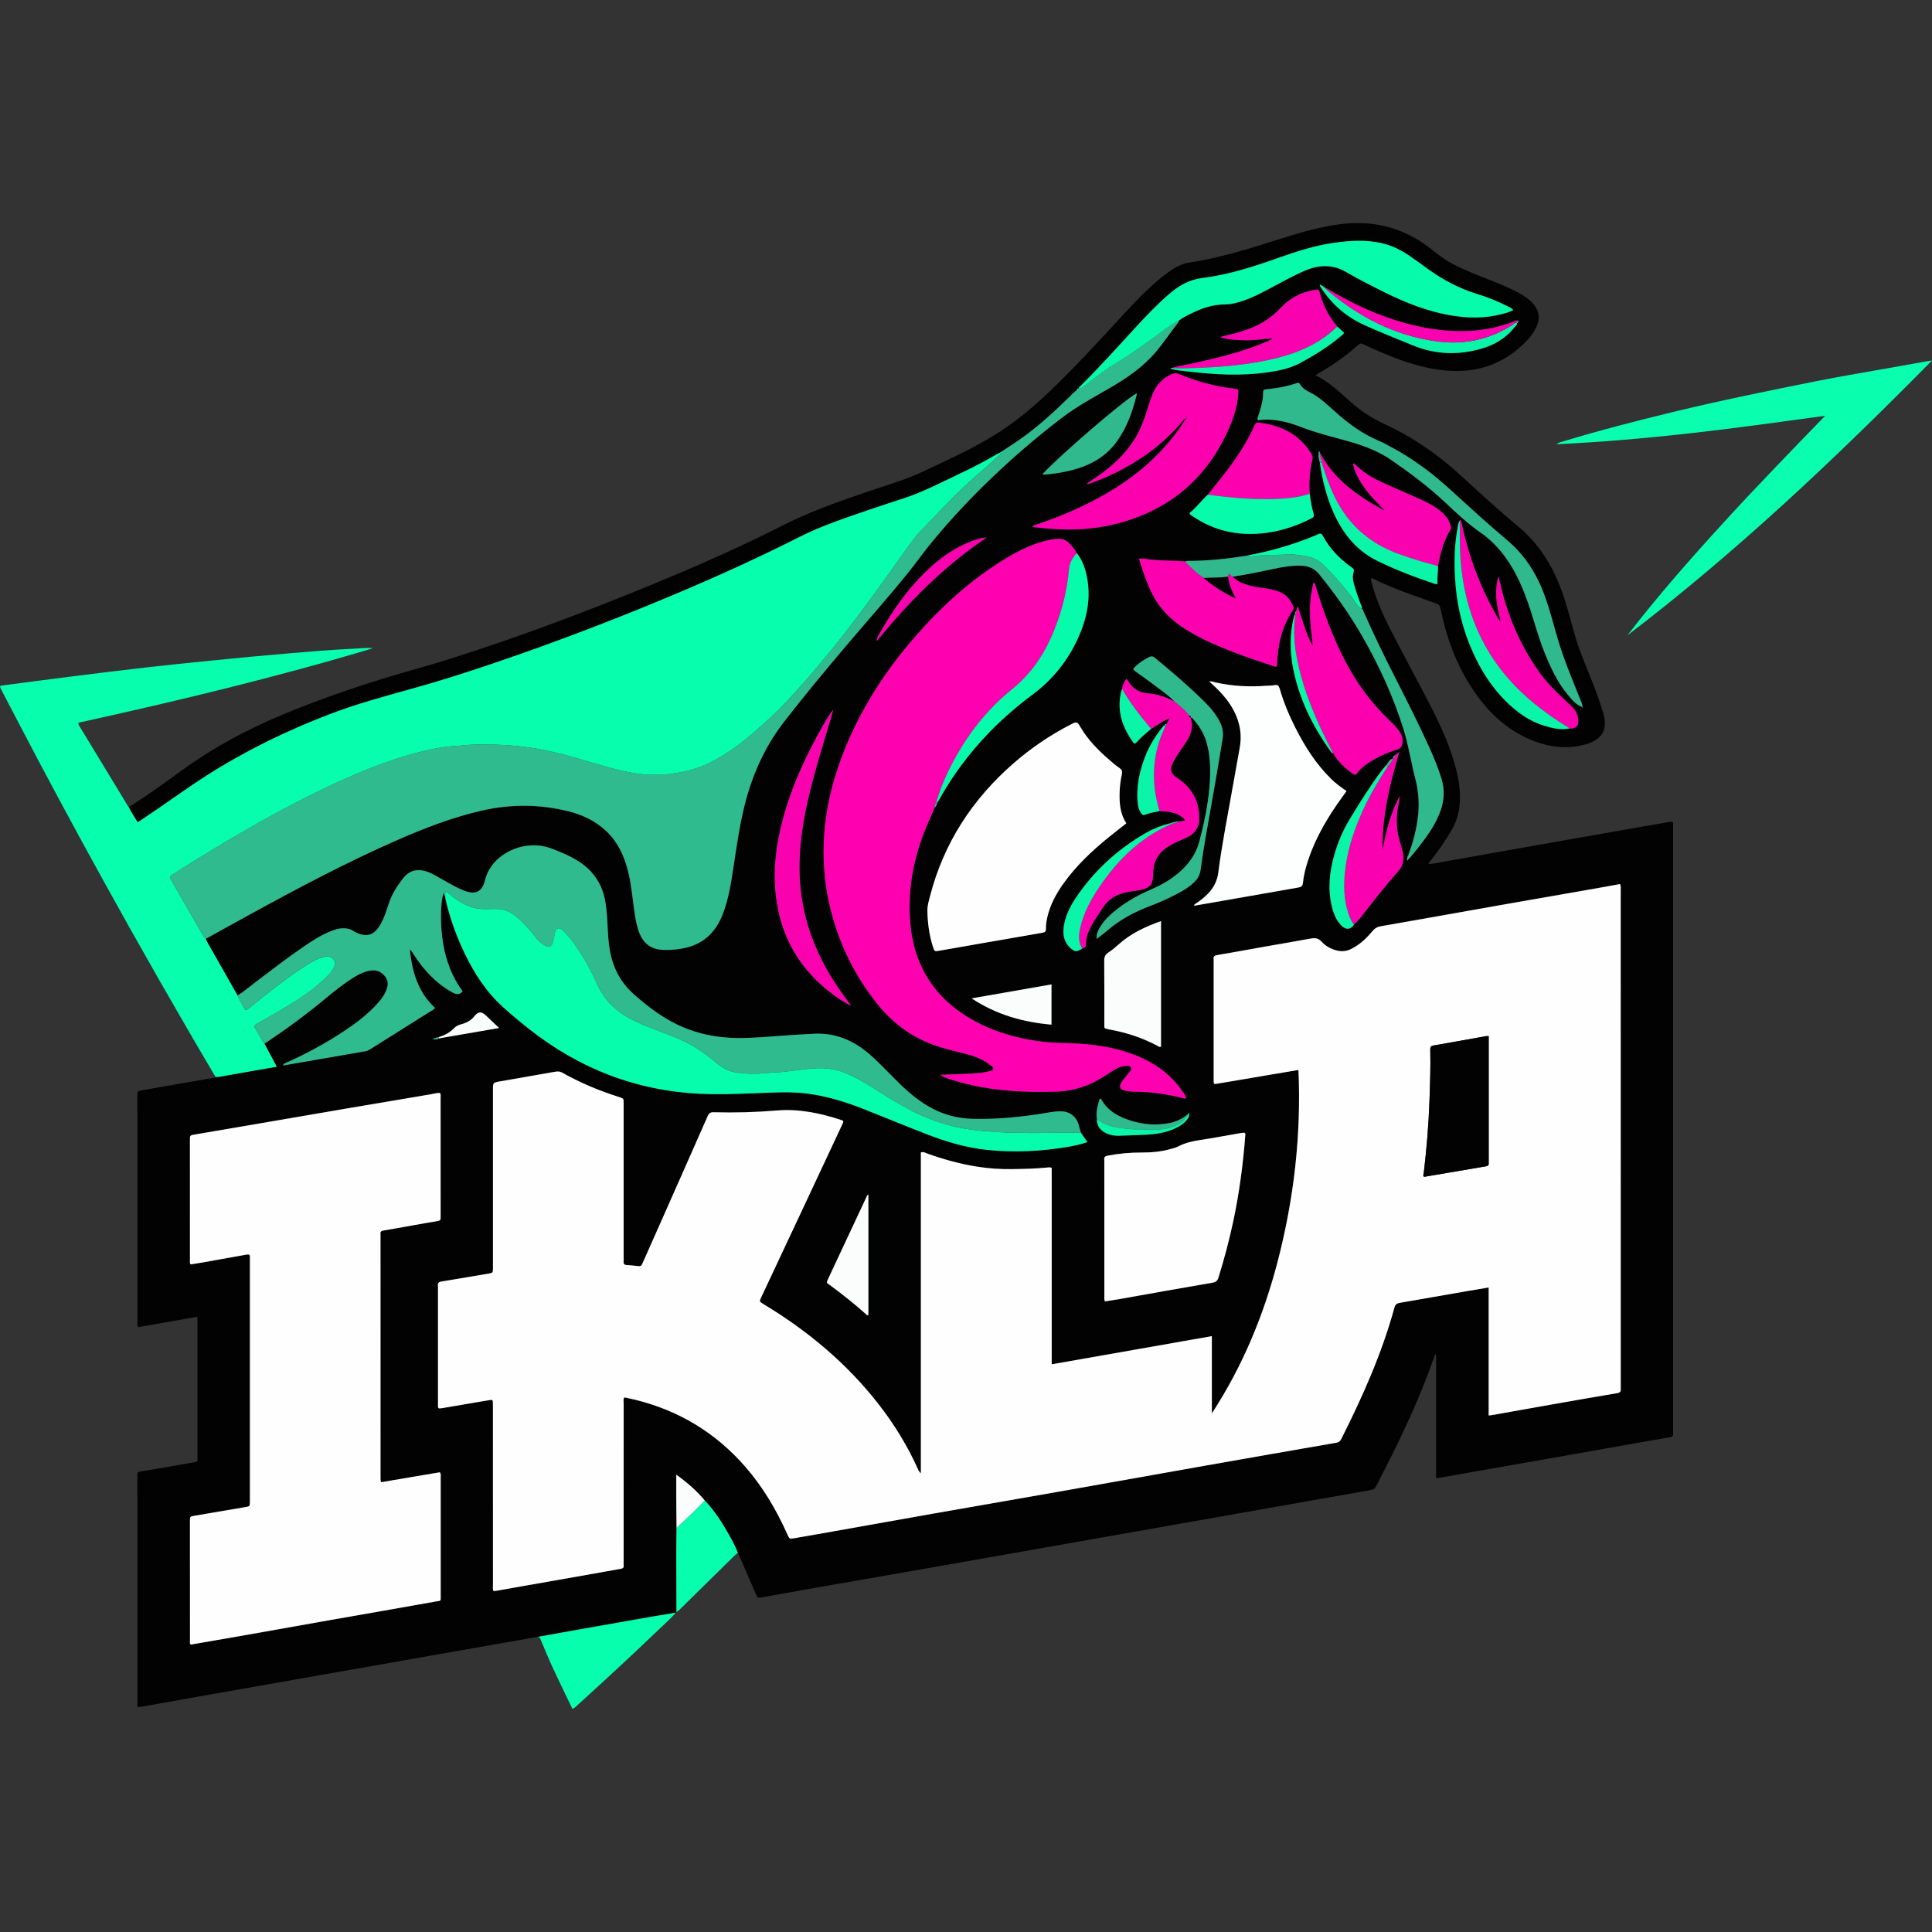 <?xml version="1.0" encoding="utf-8"?>
<!-- Generator: Adobe Illustrator 22.0.0, SVG Export Plug-In . SVG Version: 6.00 Build 0)  -->
<svg version="1.1" id="Camada_1" xmlns="http://www.w3.org/2000/svg" xmlns:xlink="http://www.w3.org/1999/xlink" x="0px" y="0px"
	 width="64px" height="64px" viewBox="0 0 64 64" style="enable-background:new 0 0 64 64;" xml:space="preserve">
<rect x="0" y="0" width="64" height="64" fill="#333333" stroke="none"/>
<g>
	<g>
		<path style="fill:#020202;" d="M22.408,53.403c-0.006,0.005-0.011,0.011-0.017,0.016c-0.256,0.043-0.513,0.084-0.769,0.129
			c-0.775,0.135-1.549,0.271-2.323,0.408c-0.5,0.088-0.999,0.18-1.498,0.269c-0.806,0.141-1.612,0.282-2.418,0.424
			c-0.905,0.159-1.81,0.32-2.716,0.479c-0.841,0.148-1.682,0.296-2.523,0.444c-1.051,0.185-2.103,0.37-3.154,0.556
			c-0.783,0.138-1.565,0.278-2.347,0.417c-0.023,0.004-0.047,0.005-0.07,0.008c-0.038-0.05-0.021-0.105-0.021-0.157
			c-0.001-2.488-0.001-4.977-0.001-7.465c0-0.024,0.002-0.048,0-0.071c-0.007-0.072,0.019-0.102,0.096-0.114
			c0.41-0.065,0.819-0.137,1.228-0.208c0.193-0.033,0.385-0.071,0.579-0.1c0.067-0.01,0.095-0.037,0.088-0.103
			c-0.002-0.023,0-0.047,0-0.071c0-1.497,0-2.993,0-4.49c0-0.047,0.01-0.095-0.02-0.152c-0.648,0.114-1.299,0.228-1.949,0.342
			C4.539,43.9,4.552,43.84,4.552,43.782c-0.001-2.488-0.001-4.977-0.001-7.465c0-0.006,0-0.012,0-0.018
			c0.001-0.15,0-0.154,0.143-0.18c0.438-0.078,0.876-0.154,1.314-0.23c0.362-0.063,0.725-0.125,1.087-0.188
			c0.016-0.003,0.031-0.016,0.046-0.024c0.041-0.002,0.083-0.001,0.123-0.008c0.367-0.064,0.734-0.13,1.1-0.195
			c0.26-0.046,0.521-0.09,0.803-0.138c-0.142-0.266-0.274-0.514-0.407-0.763c0.697-0.464,1.372-0.957,2.017-1.492
			c0.32-0.265,0.644-0.525,1.002-0.739c0.154-0.092,0.316-0.165,0.495-0.19c0.199-0.028,0.362,0.04,0.485,0.199
			c0.116,0.15,0.097,0.31,0.029,0.471c-0.058,0.138-0.144,0.259-0.241,0.372c-0.36,0.419-0.803,0.738-1.261,1.036
			c-0.558,0.363-1.143,0.676-1.749,0.951c-0.053,0.024-0.119,0.034-0.168,0.117c0.258-0.044,0.491-0.083,0.723-0.124
			c0.671-0.117,1.342-0.234,2.014-0.35c0.054-0.009,0.099-0.03,0.146-0.059c0.657-0.415,1.316-0.827,1.974-1.241
			c0.059-0.037,0.128-0.061,0.181-0.136c-0.559-0.515-0.754-1.19-0.834-1.931c0.062,0.037,0.08,0.088,0.109,0.132
			c0.111,0.169,0.226,0.335,0.356,0.489c0.277,0.33,0.592,0.615,0.979,0.814c0.116,0.06,0.213,0.06,0.305-0.054
			c-0.345-0.465-0.543-0.995-0.642-1.562c-0.106-0.608-0.1-1.417,0.017-1.695c0.026,0.033,0.01,0.083,0.047,0.111
			c0.006,0.041,0.01,0.082,0.019,0.123c0.147,0.619,0.36,1.216,0.638,1.788c0.324,0.666,0.725,1.279,1.283,1.778
			c0.368,0.328,0.746,0.643,1.143,0.935c1.71,1.26,3.627,1.904,5.752,1.928c0.665,0.008,1.329-0.028,1.993-0.052
			c0.392-0.014,0.783-0.017,1.173,0.034c0.638,0.084,1.25,0.27,1.847,0.505c0.705,0.278,1.405,0.569,2.112,0.843
			c0.642,0.249,1.303,0.445,1.99,0.517c0.902,0.094,1.802,0.049,2.695-0.103c0.211-0.036,0.421-0.082,0.631-0.156
			c-0.079-0.112-0.146-0.209-0.214-0.305c-0.024-0.079-0.053-0.157-0.07-0.238c-0.057-0.265-0.281-0.459-0.55-0.473
			c-0.185-0.009-0.367,0.024-0.548,0.054c-0.792,0.132-1.588,0.21-2.391,0.195c-0.457-0.009-0.893-0.108-1.304-0.312
			c-0.431-0.213-0.795-0.516-1.138-0.847c-0.333-0.322-0.643-0.666-0.992-0.972c-0.531-0.465-1.131-0.722-1.851-0.689
			c-0.457,0.021-0.912,0.054-1.368,0.088c-0.539,0.04-1.075,0.083-1.617,0.031c-0.532-0.051-1.038-0.183-1.52-0.411
			c-0.541-0.256-1.01-0.617-1.458-1.011c-0.363-0.321-0.606-0.709-0.735-1.173c-0.088-0.317-0.118-0.641-0.133-0.967
			c-0.014-0.296-0.029-0.593-0.074-0.886c-0.086-0.562-0.354-1.012-0.826-1.337c-0.296-0.204-0.622-0.341-0.957-0.466
			c-0.257-0.097-0.518-0.128-0.787-0.099c-0.59,0.064-1.254,0.457-1.421,1.142c-0.096,0.393-0.321,0.494-0.695,0.349
			c-0.11-0.043-0.218-0.093-0.323-0.149c-0.152-0.08-0.299-0.171-0.45-0.252c-0.156-0.084-0.305-0.182-0.478-0.236
			c-0.297-0.092-0.552-0.037-0.752,0.209c-0.218,0.269-0.399,0.56-0.504,0.893c-0.068,0.215-0.139,0.429-0.248,0.628
			c-0.219,0.4-0.486,0.479-0.883,0.261c-0.01-0.006-0.021-0.012-0.031-0.018c-0.114-0.076-0.239-0.095-0.374-0.088
			c-0.121,0.006-0.233,0.042-0.344,0.084c-0.329,0.127-0.624,0.316-0.913,0.513c-0.56,0.381-1.093,0.798-1.633,1.205
			c-0.189,0.142-0.366,0.301-0.571,0.421c-0.336-0.593-0.673-1.186-1.01-1.778c-0.021-0.037-0.041-0.072-0.036-0.116
			c0.045,0.001,0.078-0.027,0.114-0.047c0.426-0.235,0.851-0.471,1.278-0.705c1.628-0.892,3.267-1.765,4.97-2.51
			c0.903-0.394,1.82-0.749,2.784-0.967c0.954-0.216,1.906-0.211,2.855,0.024c0.461,0.114,0.883,0.312,1.237,0.637
			c0.399,0.367,0.616,0.835,0.744,1.352c0.111,0.445,0.148,0.901,0.213,1.352c0.036,0.247,0.077,0.492,0.176,0.724
			c0.145,0.342,0.404,0.516,0.774,0.527c0.089,0.003,0.178,0.005,0.267-0.001c0.315-0.023,0.624-0.076,0.908-0.227
			c0.392-0.209,0.637-0.542,0.795-0.947c0.198-0.507,0.278-1.041,0.359-1.575c0.102-0.668,0.197-1.337,0.357-1.995
			c0.251-1.027,0.67-1.973,1.321-2.814c0.69-0.893,1.413-1.758,2.143-2.619c0.664-0.783,1.348-1.55,1.992-2.351
			c0.238-0.296,0.456-0.608,0.696-0.902c0.721-0.885,1.508-1.71,2.343-2.487c0.653-0.607,1.334-1.18,2.043-1.72
			c0.488-0.371,1.027-0.661,1.556-0.967c0.578-0.334,1.126-0.707,1.559-1.226c0.259-0.31,0.479-0.65,0.732-0.965
			c0.01-0.012,0.008-0.033,0.011-0.05c0.155-0.122,0.333-0.202,0.509-0.286c0.325-0.155,0.664-0.25,1.028-0.252
			c0.167-0.001,0.328-0.04,0.489-0.088c0.401-0.12,0.764-0.322,1.13-0.517c0.335-0.179,0.666-0.363,1.016-0.512
			c0.476-0.204,0.935-0.217,1.395,0.058c0.331,0.197,0.676,0.369,1.02,0.544c0.688,0.351,1.392,0.66,2.151,0.825
			c0.591,0.128,1.185,0.176,1.784,0.05c0.188-0.04,0.375-0.083,0.552-0.168c-0.038-0.069-0.098-0.085-0.149-0.112
			c-0.337-0.177-0.689-0.318-1.053-0.428c-0.597-0.182-1.136-0.473-1.64-0.838c-0.202-0.146-0.402-0.295-0.609-0.435
			c-0.277-0.186-0.572-0.333-0.902-0.408c-0.525-0.119-1.05-0.086-1.576-0.013c-0.632,0.088-1.235,0.283-1.834,0.495
			c-0.828,0.294-1.665,0.565-2.539,0.673c-0.44,0.054-0.781,0.259-1.099,0.534c-0.391,0.339-0.749,0.711-1.098,1.093
			c-0.606,0.661-1.205,1.328-1.843,1.959c-0.021,0.02-0.046,0.038-0.051,0.07l0.002-0.001c-0.04,0.008-0.064,0.033-0.073,0.073
			l0.003-0.001c-0.026,0-0.039,0.016-0.047,0.038c-0.071,0.035-0.116,0.1-0.17,0.154c-0.53,0.52-1.076,1.021-1.687,1.446
			c-0.194,0.135-0.394,0.262-0.591,0.392c-0.019,0.006-0.04,0.011-0.039,0.038l-0.001-0.006c-0.027,0.011-0.056,0.019-0.081,0.033
			c-0.4,0.233-0.809,0.449-1.227,0.646c-0.611,0.288-1.209,0.606-1.852,0.819c-0.405,0.134-0.811,0.264-1.215,0.403
			c-0.773,0.267-1.552,0.523-2.283,0.893c-1.286,0.651-2.595,1.249-3.922,1.811c-1.79,0.758-3.601,1.462-5.436,2.105
			c-1.152,0.403-2.311,0.785-3.488,1.111c-0.919,0.255-1.839,0.506-2.732,0.849c-1.41,0.542-2.761,1.201-4.036,2.013
			c-0.731,0.465-1.426,0.983-2.149,1.461c-0.048,0.031-0.096,0.062-0.149,0.096c-0.11-0.173-0.211-0.333-0.296-0.502
			c0.626-0.387,1.218-0.824,1.815-1.255c1.024-0.739,2.131-1.328,3.296-1.814c1.073-0.447,2.168-0.832,3.277-1.176
			c0.707-0.22,1.424-0.406,2.131-0.628c2.002-0.629,3.97-1.351,5.916-2.133c1.765-0.709,3.515-1.453,5.212-2.316
			c0.906-0.461,1.861-0.798,2.821-1.124c0.365-0.124,0.731-0.241,1.096-0.366c0.528-0.181,1.025-0.434,1.529-0.671
			c0.612-0.288,1.212-0.597,1.781-0.964c0.698-0.45,1.31-1.002,1.9-1.58c0.726-0.711,1.412-1.459,2.1-2.206
			c0.426-0.463,0.855-0.925,1.348-1.319c0.274-0.219,0.559-0.436,0.916-0.489c1.12-0.167,2.187-0.528,3.262-0.862
			c0.549-0.171,1.104-0.32,1.676-0.4c1.092-0.154,2.086,0.076,2.974,0.739c0.237,0.177,0.46,0.375,0.721,0.52
			c0.333,0.184,0.684,0.327,1.036,0.468c0.374,0.15,0.752,0.289,1.113,0.471c0.138,0.069,0.271,0.148,0.396,0.238
			c0.102,0.073,0.194,0.157,0.267,0.26c0.136,0.193,0.17,0.398,0.083,0.623c-0.101,0.262-0.277,0.471-0.475,0.659
			c-0.704,0.669-1.548,0.94-2.51,0.865c-0.73-0.058-1.415-0.282-2.085-0.564c-0.235-0.099-0.467-0.204-0.698-0.311
			c-0.06-0.027-0.101-0.036-0.158,0.015c-0.42,0.379-0.881,0.702-1.374,0.979c-0.014,0.008-0.026,0.02-0.047,0.036
			c0.452,0.216,0.8,0.561,1.164,0.882c0.34,0.301,0.714,0.546,1.127,0.736c0.924,0.425,1.751,0.997,2.501,1.682
			c0.631,0.577,1.259,1.157,1.917,1.703c0.75,0.622,1.215,1.431,1.517,2.344c0.138,0.417,0.243,0.843,0.365,1.264
			c0.136,0.467,0.324,0.916,0.506,1.367c0.16,0.396,0.311,0.795,0.432,1.204c0.155,0.528-0.013,0.871-0.541,1.03
			c-0.569,0.171-1.138,0.128-1.694-0.075c-0.827-0.301-1.458-0.852-1.964-1.557c-0.594-0.828-0.956-1.755-1.167-2.747
			c-0.05-0.237-0.049-0.236-0.279-0.316c-0.665-0.233-1.332-0.463-1.966-0.775c-0.021-0.01-0.043-0.017-0.07-0.028
			c-0.02,0.072,0.007,0.132,0.023,0.193c0.145,0.548,0.377,1.061,0.635,1.562c0.421,0.817,0.861,1.624,1.282,2.441
			c0.348,0.675,0.666,1.364,0.858,2.103c0.104,0.398,0.164,0.802,0.127,1.215c-0.028,0.306-0.119,0.591-0.277,0.855
			c-0.213,0.357-0.443,0.703-0.709,1.023c-0.018,0.021-0.045,0.04-0.038,0.082c0.183-0.005,0.361-0.053,0.54-0.084
			c1.437-0.252,2.873-0.509,4.309-0.763c1.028-0.182,2.056-0.36,3.084-0.54c0.035-0.006,0.07-0.011,0.106-0.015
			c0.037-0.005,0.055,0.016,0.056,0.05c0.002,0.041,0.001,0.083,0.001,0.125c0,6.669,0,13.338,0,20.007c0,0.024-0.003,0.048,0,0.071
			c0.012,0.088-0.024,0.125-0.113,0.14c-0.55,0.093-1.098,0.191-1.647,0.288c-0.777,0.137-1.553,0.275-2.33,0.412
			c-0.835,0.147-1.67,0.294-2.505,0.44c-0.385,0.068-0.771,0.136-1.156,0.203c-0.029,0.005-0.058,0.007-0.1,0.011
			c0-1.37,0-2.734,0-4.099c-0.055,0.003-0.05,0.042-0.058,0.065c-0.447,1.292-1.022,2.527-1.644,3.741
			c-0.095,0.185-0.19,0.369-0.281,0.556c-0.037,0.076-0.085,0.115-0.172,0.13c-1.536,0.269-3.072,0.542-4.607,0.813
			c-1.682,0.297-3.364,0.593-5.046,0.89c-1.618,0.285-3.235,0.571-4.853,0.855c-1.39,0.244-2.781,0.484-4.171,0.728
			c-0.496,0.087-0.992,0.179-1.488,0.269c-0.155,0.028-0.156,0.028-0.22-0.121c-0.181-0.419-0.361-0.838-0.543-1.257
			c-0.014-0.032-0.033-0.062-0.05-0.093c-0.079-0.216-0.191-0.416-0.303-0.616c-0.225-0.4-0.472-0.787-0.793-1.12
			c-0.268-0.323-0.581-0.595-0.945-0.856c0,0.268-0.001,0.499,0,0.729c0.002,0.343,0.006,0.687,0.009,1.03
			c-0.003,0.297-0.008,0.593-0.008,0.89C22.403,52.133,22.406,52.768,22.408,53.403z M50.273,10.661
			c0.044,0.008,0.033-0.019,0.026-0.042c-0.075-0.01-0.139,0.029-0.204,0.054c-0.557,0.211-1.136,0.298-1.727,0.296
			c-0.845-0.003-1.659-0.183-2.453-0.465c-0.73-0.259-1.412-0.617-2.075-1.013c-0.037-0.021-0.074-0.042-0.118-0.068
			c0.003,0.028,0.001,0.041,0.005,0.05c0.014,0.026,0.03,0.051,0.046,0.076c0.352,0.533,0.816,0.938,1.396,1.205
			c0.533,0.245,1.08,0.457,1.621,0.681c0.748,0.31,1.507,0.338,2.28,0.116c0.438-0.126,0.816-0.349,1.102-0.712
			c0.032-0.041,0.098-0.072,0.069-0.145l-0.003,0.001c0.046,0.021,0.04-0.01,0.039-0.038L50.273,10.661z M46.141,25.129
			c0,0,0.002-0.002,0.002-0.002c-0.116,0.025-0.154,0.129-0.214,0.211c-0.053,0.063-0.109,0.125-0.159,0.191
			c-0.389,0.516-0.731,1.065-1.065,1.618c-0.222,0.366-0.387,0.76-0.505,1.172c-0.159,0.555-0.22,1.116-0.088,1.685
			c0.052,0.227,0.133,0.444,0.288,0.623c0.147,0.169,0.33,0.203,0.452,0c0.133-0.119,0.243-0.259,0.351-0.4
			c0.359-0.464,0.723-0.925,1.114-1.363c0.149-0.167,0.196-0.358,0.16-0.576c-0.022-0.135-0.063-0.265-0.103-0.395
			c-0.092-0.298-0.121-0.602-0.098-0.913c0.015-0.207,0.071-0.406,0.1-0.611c-0.317,0.556-0.458,1.17-0.579,1.79
			c-0.02-1.108,0.237-2.168,0.555-3.246c-0.062,0.043-0.099,0.068-0.136,0.094C46.192,25.048,46.127,25.064,46.141,25.129z
			 M39.283,36.971l-0.002,0.001c-0.169,0.113-0.351,0.196-0.551,0.233c-0.427,0.08-0.85,0.049-1.263-0.079
			c-0.41-0.128-0.777-0.322-0.992-0.721c-0.007-0.013-0.019-0.014-0.051,0.007c-0.054,0.202-0.132,0.417-0.087,0.652
			c-0.007,0.166,0.056,0.304,0.186,0.402c0.16,0.121,0.36,0.162,0.547,0.157c0.277-0.007,0.555-0.023,0.833-0.032
			c0.368-0.012,0.73-0.064,1.065-0.231c0.15-0.075,0.286-0.168,0.38-0.31c0.049-0.075,0.049-0.081,0.034-0.186
			c-0.016,0.022-0.03,0.04-0.044,0.059C39.308,36.927,39.294,36.948,39.283,36.971z M14.531,34.358
			c-0.086,0.01-0.165,0.04-0.237,0.093c0.075-0.054,0.172,0.013,0.245-0.053c0.39-0.067,0.781-0.134,1.171-0.202
			c0.265-0.046,0.53-0.092,0.823-0.143c-0.161-0.153-0.3-0.287-0.442-0.418c-0.143-0.133-0.248-0.133-0.372,0.025
			c-0.117,0.149-0.272,0.225-0.444,0.272c-0.089,0.024-0.168,0.059-0.23,0.125C14.903,34.208,14.725,34.297,14.531,34.358z
			 M42.9,20.355l0.001-0.004c-0.022,0.022-0.029,0.05-0.037,0.079c-0.145,0.581-0.139,1.165-0.02,1.747
			c0.2,0.98,0.627,1.86,1.207,2.669c0.03,0.041,0.049,0.098,0.112,0.106c0.16,0.286,0.401,0.495,0.659,0.687
			c0.056,0.042,0.092,0.028,0.132-0.025c0.141-0.19,0.332-0.319,0.532-0.439c0.256-0.154,0.531-0.263,0.813-0.354
			c0.087-0.028,0.125-0.075,0.146-0.156c0.047-0.177-0.007-0.328-0.109-0.467c-0.095-0.13-0.21-0.242-0.326-0.352
			c-0.594-0.566-1.069-1.221-1.448-1.948c-0.414-0.792-0.716-1.626-0.978-2.477c-0.013-0.044-0.009-0.097-0.068-0.122
			c-0.197,0.7-0.115,1.402-0.022,2.106c-0.12-0.202-0.202-0.416-0.277-0.633c-0.075-0.218-0.145-0.437-0.226-0.687
			c-0.027,0.079-0.043,0.124-0.058,0.168C42.9,20.281,42.904,20.319,42.9,20.355z M38.587,24.026l0.003-0.003
			c-0.062,0.018-0.088,0.075-0.124,0.12c-0.207,0.262-0.38,0.545-0.506,0.854c-0.215,0.528-0.334,1.073-0.268,1.648
			c0.012,0.108,0.049,0.206,0.11,0.297c0.034,0.051,0.063,0.07,0.128,0.046c0.156-0.057,0.319-0.089,0.482-0.117
			c0.128,0.011,0.258,0.006,0.384,0.037c0.178,0.043,0.343,0.108,0.465,0.262c-0.054,0.036-0.11,0.023-0.159,0.038
			c-0.129-0.001-0.253,0.027-0.372,0.074c-0.271,0.069-0.53,0.173-0.771,0.312c-0.941,0.538-1.719,1.254-2.325,2.154
			c-0.173,0.257-0.31,0.533-0.377,0.838c-0.071,0.325-0.04,0.625,0.239,0.856c0.077,0.064,0.15,0.091,0.242,0.044
			c0.037-0.019,0.073-0.038,0.11-0.057c0.084-0.022,0.129-0.067,0.127-0.163c-0.005-0.201,0.067-0.383,0.157-0.559
			c0.111-0.217,0.257-0.412,0.387-0.618c0.206-0.326,0.507-0.486,0.876-0.544c0.146-0.023,0.294-0.043,0.438-0.075
			c0.259-0.059,0.356-0.185,0.362-0.451c0.001-0.047,0-0.095,0.003-0.142c0.022-0.349,0.173-0.623,0.471-0.812
			c0.146-0.092,0.298-0.171,0.457-0.236c0.077-0.031,0.154-0.062,0.227-0.101c0.235-0.123,0.37-0.323,0.372-0.585
			c0.005-0.574-0.225-1.035-0.711-1.352c-0.23-0.15-0.28-0.289-0.156-0.537c0.047-0.095,0.107-0.185,0.165-0.274
			c0.081-0.124,0.164-0.247,0.249-0.368c0.177-0.254,0.27-0.525,0.169-0.835c0.045-0.015,0.064,0.022,0.086,0.046
			c0.188,0.21,0.339,0.441,0.425,0.713c0.088,0.28,0.128,0.566,0.136,0.858c0.022,0.845-0.144,1.664-0.354,2.475
			c-0.096,0.371-0.3,0.683-0.576,0.946c-0.305,0.29-0.664,0.497-1.048,0.662c-0.378,0.162-0.735,0.361-1.062,0.61
			c-0.232,0.177-0.449,0.37-0.603,0.623c-0.068,0.111-0.123,0.226-0.117,0.395c0.127-0.098,0.237-0.176,0.338-0.264
			c0.427-0.371,0.914-0.635,1.441-0.83c0.3-0.111,0.591-0.247,0.876-0.394c0.201-0.104,0.394-0.22,0.561-0.375
			c0.125-0.116,0.206-0.251,0.229-0.428c0.051-0.388,0.112-0.775,0.181-1.16c0.189-1.056,0.375-2.113,0.546-3.173
			c0.031-0.192,0.004-0.376-0.084-0.554c-0.125-0.254-0.304-0.467-0.502-0.665c-0.522-0.52-1.084-0.996-1.651-1.466
			c-0.07-0.058-0.129-0.062-0.208-0.021c-0.149,0.077-0.288,0.165-0.412,0.277c-0.128,0.116-0.127,0.12,0.009,0.218
			c0.221,0.16,0.447,0.315,0.662,0.482c0.201,0.156,0.414,0.298,0.59,0.485c-0.271-0.139-0.551-0.244-0.859-0.264
			c-0.299-0.019-0.53-0.156-0.68-0.42c-0.011-0.02-0.029-0.036-0.051-0.062c-0.079,0.1-0.121,0.208-0.144,0.324
			c-0.199,0.661-0.016,1.243,0.372,1.782c0.042,0.058,0.076,0.037,0.112-0.005c0.143-0.167,0.315-0.302,0.48-0.444
			c0.195-0.117,0.373-0.262,0.619-0.352c-0.047,0.081-0.079,0.136-0.111,0.19C38.609,23.981,38.59,23.992,38.587,24.026z
			 M45.11,20.171l0.002,0.002c0.012-0.069-0.025-0.127-0.048-0.187c-0.081-0.21-0.152-0.424-0.214-0.641
			c-0.039-0.135-0.052-0.27-0.008-0.403c0.021-0.065,0.003-0.096-0.047-0.132c-0.101-0.073-0.202-0.147-0.296-0.228
			c-0.273-0.234-0.501-0.506-0.672-0.823c-0.042-0.078-0.086-0.107-0.167-0.059c-0.03,0.018-0.065,0.028-0.098,0.042
			c-0.719,0.3-1.465,0.511-2.229,0.659c-0.666,0.109-1.334,0.182-2.01,0.179c-0.022,0-0.044,0.014-0.065,0.021
			c-0.059-0.006-0.118-0.016-0.177-0.018c-0.326-0.01-0.652-0.018-0.977-0.048c-0.12-0.011-0.24-0.053-0.373-0.025
			c0.103,0.335,0.21,0.654,0.343,0.965c0.223,0.521,0.571,0.939,1.037,1.261c0.333,0.23,0.689,0.418,1.058,0.581
			c0.673,0.298,1.366,0.54,2.067,0.764c0.015,0.005,0.033,0.002,0.051,0.003c0.005-0.02,0.013-0.037,0.014-0.054
			c0.024-0.651,0.156-1.27,0.527-1.82c0.031-0.045,0.027-0.082,0.008-0.131c-0.09-0.227-0.241-0.392-0.471-0.481
			c-0.133-0.052-0.272-0.082-0.413-0.104c-0.199-0.03-0.401-0.048-0.594-0.107c-0.193-0.059-0.382-0.128-0.522-0.285
			c0.445-0.067,0.886-0.159,1.326-0.253c0.325-0.07,0.651-0.13,0.986-0.109c0.226,0.014,0.405,0.102,0.55,0.28
			c0.52,0.642,0.999,1.312,1.412,2.028c0.564,0.979,1.035,2,1.374,3.08c0.174,0.555,0.26,1.131,0.405,1.694
			c0.106,0.41,0.132,0.829,0.079,1.253c-0.053,0.421-0.161,0.825-0.305,1.222c-0.023,0.062-0.07,0.12-0.048,0.212
			c0.224-0.25,0.423-0.499,0.61-0.758c0.206-0.284,0.385-0.585,0.5-0.919c0.118-0.34,0.132-0.683,0.026-1.031
			c-0.113-0.37-0.26-0.725-0.42-1.076c-0.339-0.745-0.706-1.476-1.078-2.205c-0.383-0.75-0.751-1.506-1.091-2.277
			C45.151,20.216,45.148,20.181,45.11,20.171z M43.722,15.325c0.022,0.14,0.04,0.281,0.068,0.42
			c0.136,0.667,0.349,1.303,0.735,1.872c0.289,0.425,0.661,0.753,1.127,0.978c0.598,0.288,1.215,0.526,1.844,0.736
			c0.037,0.012,0.074,0.042,0.123-0.001c-0.017-0.189,0.021-0.382,0.016-0.577c0.075-0.422,0.184-0.834,0.41-1.205
			c0.032-0.052,0.013-0.102-0.001-0.154c-0.054-0.206-0.188-0.353-0.349-0.481c-0.197-0.155-0.417-0.271-0.645-0.373
			c-0.433-0.193-0.87-0.377-1.3-0.577c-0.324-0.15-0.626-0.339-0.88-0.595c-0.011-0.011-0.025-0.023-0.05,0.001
			c0.066,0.315,0.229,0.587,0.42,0.846c0.19,0.257,0.423,0.475,0.637,0.71c-0.874-0.478-1.687-1.02-2.158-1.94
			c-0.011-0.008-0.019-0.077-0.031-0.016C43.666,15.087,43.687,15.208,43.722,15.325z M38.811,12.192
			c-0.012,0.007-0.034,0.001-0.035,0.023c0,0.002,0.01,0.005,0.015,0.007c0.19,0.048,0.385,0.063,0.58,0.086
			c0.875,0.102,1.75,0.152,2.626,0.026c0.377-0.054,0.749-0.131,1.087-0.315c0.474-0.259,0.934-0.542,1.347-0.894
			c0.033-0.029,0.08-0.049,0.089-0.108c-0.075-0.066-0.149-0.133-0.224-0.2c-0.27-0.324-0.461-0.688-0.572-1.095
			c-0.04-0.145-0.04-0.139-0.195-0.113c-0.437,0.073-0.805,0.271-1.107,0.595c-0.335,0.36-0.745,0.601-1.213,0.749
			c-0.209,0.066-0.42,0.125-0.634,0.173c-0.047,0.01-0.096,0.015-0.142,0.057c0.298,0.072,0.587,0.09,0.879,0.09
			c0.285,0.001,0.565-0.047,0.849-0.067c-0.075,0.069-0.165,0.097-0.252,0.134c-0.736,0.31-1.506,0.5-2.282,0.675
			C39.355,12.076,39.078,12.111,38.811,12.192z M31.039,26.609c0.036-0.061,0.074-0.121,0.108-0.183
			c0.262-0.466,0.561-0.908,0.891-1.328c0.627-0.797,1.356-1.488,2.171-2.093c0.665-0.493,1.168-1.125,1.509-1.88
			c0.279-0.617,0.418-1.259,0.302-1.938c-0.053-0.312-0.15-0.609-0.347-0.864c-0.025-0.04-0.048-0.082-0.076-0.12
			c-0.274-0.365-0.393-0.409-0.848-0.316c-0.507,0.104-0.964,0.33-1.403,0.593c-1.162,0.697-2.152,1.598-3.038,2.616
			c-0.95,1.091-1.731,2.29-2.287,3.629c-0.392,0.944-0.65,1.922-0.72,2.943c-0.052,0.761,0.001,1.519,0.169,2.265
			c0.274,1.218,0.798,2.319,1.573,3.297c0.488,0.616,1.094,1.084,1.836,1.363c0.34,0.128,0.692,0.21,1.043,0.297
			c0.313,0.078,0.617,0.176,0.873,0.383c0.045,0.036,0.122,0.061,0.112,0.126c-0.012,0.075-0.098,0.071-0.158,0.092
			c-0.011,0.004-0.023,0.004-0.035,0.006c-0.304,0.064-0.613,0.067-0.921,0.08c-0.216,0.009-0.433,0.017-0.649,0.025
			c0.133,0.089,0.279,0.131,0.424,0.176c1.119,0.351,2.272,0.417,3.434,0.38c0.375-0.012,0.74-0.097,1.088-0.245
			c0.269-0.114,0.511-0.276,0.755-0.434c0.115-0.074,0.234-0.145,0.373-0.16c0.084-0.009,0.197-0.049,0.245,0.044
			c0.043,0.083-0.053,0.147-0.1,0.211c-0.063,0.086-0.138,0.164-0.198,0.252c-0.111,0.166-0.07,0.267,0.122,0.305
			c0.093,0.018,0.188,0.029,0.283,0.029c0.501,0.001,0.994,0.067,1.481,0.18c0.077,0.018,0.155,0.057,0.246,0.035
			c-0.024-0.087-0.074-0.154-0.121-0.221c-0.332-0.48-0.769-0.838-1.295-1.085c-0.704-0.33-1.454-0.465-2.224-0.505
			c-0.379-0.02-0.759-0.016-1.137-0.062c-0.791-0.097-1.548-0.305-2.249-0.69c-1.306-0.716-2.014-1.827-2.123-3.307
			c-0.065-0.879,0.058-1.74,0.335-2.579c0.133-0.401,0.309-0.783,0.477-1.169C31.003,26.719,31.033,26.67,31.039,26.609z
			 M40.01,16.387c-0.213,0.197-0.386,0.431-0.605,0.61c0.017,0.054,0.05,0.069,0.079,0.089c0.32,0.219,0.664,0.388,1.04,0.488
			c0.482,0.128,0.971,0.143,1.463,0.073c0.515-0.073,0.999-0.241,1.461-0.477c0.069-0.035,0.092-0.072,0.067-0.153
			c-0.067-0.215-0.099-0.438-0.129-0.661c-0.029-0.381-0.001-0.757,0.088-1.128c0.02-0.085-0.005-0.149-0.047-0.216
			c-0.4-0.638-1.005-0.925-1.729-1.011c-0.087-0.01-0.113,0.035-0.142,0.098c-0.238,0.533-0.553,1.02-0.905,1.482
			C40.442,15.854,40.223,16.118,40.01,16.387z M51.993,24.133c0.219,0.006,0.302-0.078,0.288-0.293
			c-0.011-0.168-0.089-0.306-0.204-0.423c-0.079-0.081-0.163-0.155-0.245-0.233c-0.294-0.277-0.582-0.558-0.82-0.887
			c-0.501-0.694-0.871-1.452-1.128-2.267c-0.097-0.308-0.169-0.622-0.245-0.938c-0.143,0.494-0.069,0.98,0.075,1.483
			c-0.036-0.026-0.048-0.03-0.054-0.039c-0.025-0.04-0.05-0.081-0.073-0.122c-0.551-0.952-0.928-1.971-1.162-3.044
			c-0.011-0.052-0.016-0.105-0.051-0.148c-0.004,0.003-0.008,0.006-0.011,0.01c-0.003,0.005-0.005,0.011-0.007,0.016
			c-0.055,0.075-0.059,0.166-0.075,0.252c-0.101,0.546-0.114,1.095-0.082,1.649c0.043,0.753,0.192,1.481,0.473,2.181
			c0.315,0.787,0.749,1.495,1.386,2.066c0.317,0.284,0.669,0.511,1.078,0.639C51.415,24.122,51.698,24.188,51.993,24.133z
			 M52.408,23.422c0.005,0.017,0.013,0.027,0.028,0.008c0.001-0.001-0.012-0.012-0.018-0.018c0.001-0.099-0.05-0.182-0.084-0.269
			c-0.266-0.673-0.551-1.339-0.751-2.036c-0.132-0.462-0.253-0.926-0.417-1.379c-0.26-0.718-0.656-1.343-1.244-1.836
			c-0.66-0.554-1.292-1.137-1.929-1.716c-0.595-0.541-1.239-1.015-1.954-1.39c-0.105-0.055-0.207-0.117-0.317-0.162
			c-0.586-0.239-1.082-0.61-1.547-1.031c-0.237-0.215-0.472-0.435-0.76-0.584c-0.139-0.072-0.274-0.143-0.355-0.285
			c-0.025-0.045-0.059-0.051-0.104-0.035c-0.332,0.117-0.676,0.175-1.025,0.208c-0.07,0.007-0.09,0.037-0.089,0.102
			c0.002,0.278-0.079,0.538-0.168,0.797c-0.013,0.037-0.043,0.074,0.003,0.123c0.489-0.069,0.958,0.048,1.416,0.224
			c0.427,0.164,0.867,0.283,1.308,0.401c0.586,0.157,1.166,0.336,1.671,0.684c0.631,0.435,1.246,0.892,1.804,1.418
			c0.376,0.354,0.751,0.707,1.178,1.003c0.244,0.169,0.461,0.373,0.653,0.602c0.41,0.491,0.674,1.059,0.887,1.654
			c0.202,0.564,0.343,1.148,0.567,1.704c0.201,0.497,0.425,0.981,0.768,1.399C52.065,23.173,52.202,23.339,52.408,23.422z
			 M39.271,13.832c-0.001,0.023-0.002,0.047-0.004,0.07c-0.008,0.009-0.018,0.016-0.024,0.026c-0.624,0.982-1.462,1.738-2.453,2.336
			c-0.766,0.462-1.579,0.815-2.424,1.103c-0.055,0.019-0.128,0.015-0.165,0.091c0.193,0.019,0.376,0.039,0.559,0.054
			c0.739,0.062,1.472,0.025,2.192-0.155c1.832-0.46,3.104-1.572,3.82-3.318c0.129-0.314,0.22-0.639,0.243-0.98
			c0.011-0.169,0.01-0.167-0.152-0.188c-0.135-0.017-0.271-0.034-0.405-0.059c-0.48-0.089-0.945-0.227-1.395-0.416
			c-0.105-0.044-0.189-0.035-0.285,0.012c-0.272,0.135-0.468,0.339-0.588,0.618c-0.073,0.169-0.125,0.345-0.18,0.521
			c-0.09,0.289-0.19,0.574-0.335,0.841c-0.282,0.523-0.693,0.93-1.165,1.28c-0.166,0.123-0.34,0.237-0.512,0.356
			c0.05,0.027,0.085-0.003,0.123-0.016c0.319-0.113,0.631-0.243,0.931-0.398C37.914,15.168,38.667,14.594,39.271,13.832z
			 M53.669,29.284c-0.223,0.04-0.439,0.079-0.654,0.117c-1.11,0.194-2.22,0.387-3.33,0.582c-1.314,0.232-2.627,0.468-3.941,0.697
			c-0.121,0.021-0.205,0.07-0.28,0.162c-0.197,0.24-0.422,0.449-0.704,0.591c-0.157,0.079-0.314,0.092-0.483,0.049
			c-0.196-0.05-0.37-0.146-0.5-0.292c-0.116-0.129-0.233-0.125-0.381-0.098c-0.513,0.095-1.028,0.181-1.542,0.272
			c-0.508,0.09-1.015,0.184-1.524,0.27c-0.091,0.015-0.142,0.041-0.127,0.141c0.004,0.029,0.001,0.059,0.001,0.089
			c0,0.837,0,1.675,0,2.512c0,0.469-0.001,0.938,0,1.408c0,0.128,0.003,0.132,0.124,0.111c0.608-0.102,1.216-0.206,1.824-0.309
			c0.279-0.047,0.559-0.094,0.861-0.145c0.094,2.161-0.148,4.268-0.688,6.342c-0.465,1.787-1.164,3.476-2.181,5.036
			c0-0.849,0-1.698,0-2.56c-1.778,0.313-3.532,0.621-5.305,0.933c0-2.184,0-4.349,0-6.508c-0.062-0.026-0.109-0.014-0.155-0.01
			c-0.39,0.039-0.783,0.047-1.174,0.052c-0.38,0.005-0.759-0.021-1.136-0.081c-0.57-0.091-1.123-0.242-1.665-0.438
			c-0.058-0.021-0.115-0.063-0.204-0.034c0,3.54,0,7.085,0,10.629c-0.052-0.041-0.074-0.086-0.095-0.133
			c-0.346-0.773-0.787-1.489-1.306-2.156c-1.053-1.352-2.345-2.431-3.808-3.312c-0.145-0.087-0.146-0.086-0.076-0.236
			c0.471-1.004,0.942-2.007,1.413-3.011c0.423-0.902,0.845-1.804,1.267-2.706c0.054-0.116,0.053-0.12-0.045-0.153
			c-0.687-0.226-1.389-0.371-2.116-0.311c-0.699,0.058-1.399,0.077-2.1,0.058c-0.107-0.003-0.154,0.031-0.196,0.127
			c-0.486,1.107-0.977,2.212-1.467,3.318c-0.226,0.509-0.452,1.019-0.678,1.528c-0.061,0.136-0.061,0.135-0.212,0.118
			c-0.106-0.012-0.212-0.026-0.319-0.029c-0.085-0.003-0.117-0.038-0.109-0.121c0.004-0.041,0.001-0.083,0.001-0.125
			c0-1.704,0-3.409,0-5.113c0-0.157,0-0.159-0.149-0.206c-0.658-0.207-1.29-0.473-1.891-0.811c-0.082-0.046-0.158-0.04-0.24-0.026
			c-0.608,0.106-1.215,0.212-1.822,0.319c-0.227,0.04-0.227,0.04-0.227,0.273c0,1.966,0,3.932,0,5.897
			c0,0.174-0.001,0.173-0.166,0.2c-0.222,0.037-0.445,0.075-0.667,0.112c-0.286,0.048-0.573,0.098-0.86,0.143
			c-0.089,0.014-0.146,0.043-0.129,0.146c0.004,0.023,0.001,0.047,0.001,0.071c0,1.265,0,2.53,0,3.795c0,0.042,0.001,0.083,0,0.125
			c-0.001,0.051,0.019,0.078,0.074,0.069c0.029-0.005,0.059-0.007,0.088-0.012c0.497-0.084,0.994-0.169,1.491-0.254
			c0.166-0.028,0.166-0.029,0.167,0.132c0,0.036,0,0.071,0,0.107c0,1.96,0,3.92,0.001,5.879c0,0.063-0.016,0.129,0.017,0.197
			c0.03-0.002,0.059,0,0.088-0.005c0.286-0.05,0.572-0.102,0.858-0.152c0.718-0.126,1.437-0.252,2.155-0.379
			c0.368-0.065,0.735-0.135,1.103-0.196c0.078-0.013,0.12-0.036,0.109-0.122c-0.006-0.041-0.001-0.083-0.001-0.125
			c0-1.746,0-3.492,0.001-5.238c0-0.063-0.017-0.129,0.016-0.189c0.016-0.001,0.028-0.004,0.039-0.002
			c0.104,0.022,0.209,0.044,0.312,0.069c1.456,0.356,2.68,1.094,3.665,2.226c0.585,0.673,1.032,1.433,1.394,2.244
			c0.066,0.148,0.068,0.148,0.225,0.121c0.421-0.073,0.841-0.147,1.262-0.221c1.104-0.196,2.207-0.395,3.31-0.589
			c1.384-0.244,2.769-0.482,4.154-0.726c1.647-0.29,3.293-0.586,4.94-0.877c1.431-0.253,2.862-0.503,4.294-0.751
			c0.08-0.014,0.123-0.049,0.158-0.119c0.708-1.405,1.348-2.838,1.765-4.361c0.03-0.108,0.084-0.137,0.181-0.154
			c0.731-0.125,1.46-0.255,2.191-0.382c0.244-0.043,0.488-0.082,0.748-0.126c0,1.421,0,2.827,0,4.239
			c0.037-0.003,0.061-0.003,0.083-0.007c0.701-0.124,1.401-0.25,2.102-0.373c0.689-0.121,1.378-0.242,2.068-0.358
			c0.098-0.016,0.135-0.056,0.122-0.151c-0.003-0.023,0-0.047,0-0.071c0-5.482,0-10.963-0.001-16.445
			C53.688,29.426,53.698,29.366,53.669,29.284z M12.624,49.1c-0.026-0.073-0.016-0.133-0.016-0.191
			c-0.001-2.648-0.001-5.297-0.001-7.945c0-0.03,0.003-0.06-0.001-0.089c-0.008-0.074,0.025-0.1,0.098-0.112
			c0.322-0.053,0.642-0.113,0.964-0.17c0.28-0.05,0.56-0.1,0.841-0.146c0.065-0.011,0.095-0.039,0.09-0.105
			c-0.002-0.029,0-0.059,0-0.089c0-1.294,0-2.589-0.001-3.883c0-0.053,0.012-0.107-0.015-0.16c-0.095-0.017-0.186,0.018-0.278,0.034
			c-0.947,0.159-1.895,0.318-2.841,0.48c-0.941,0.16-1.882,0.324-2.823,0.485c-0.731,0.125-1.462,0.248-2.192,0.374
			c-0.155,0.027-0.155,0.03-0.155,0.188c0,1.324,0,2.648,0.001,3.972c0,0.046-0.015,0.095,0.026,0.143
			c0.124-0.02,0.253-0.04,0.381-0.063c0.49-0.087,0.98-0.174,1.471-0.263c0.072-0.013,0.117-0.001,0.108,0.086
			c-0.003,0.023,0,0.047,0,0.071c0,2.672,0,5.344,0,8.016c0,0.166-0.001,0.166-0.156,0.192c-0.555,0.094-1.111,0.189-1.666,0.284
			c-0.163,0.028-0.164,0.028-0.164,0.181c0,1.318,0,2.636,0.001,3.955c0,0.045-0.016,0.095,0.026,0.135
			c0.624-0.108,1.249-0.216,1.874-0.326c0.905-0.16,1.81-0.322,2.715-0.482c1.174-0.207,2.348-0.409,3.521-0.619
			c0.194-0.035,0.168,0,0.169-0.196c0.001-1.306,0.001-2.613,0-3.919c0-0.051,0.017-0.106-0.029-0.167
			C13.927,48.879,13.279,48.989,12.624,49.1z M37.311,27.274c-0.202-0.309-0.233-0.654-0.224-1.008
			c0.005-0.208,0.031-0.414,0.075-0.617c0.02-0.093,0.001-0.151-0.081-0.209c-0.136-0.095-0.262-0.204-0.387-0.314
			c-0.339-0.299-0.654-0.621-0.888-1.014c-0.13-0.219-0.13-0.219-0.364-0.098c-0.667,0.345-1.283,0.765-1.85,1.256
			c-1.376,1.195-2.332,2.656-2.788,4.43c-0.04,0.155-0.087,0.31-0.084,0.471c0.007,0.405,0.061,0.804,0.184,1.191
			c0.052,0.162,0.052,0.16,0.225,0.129c0.449-0.08,0.899-0.158,1.348-0.236c0.689-0.12,1.378-0.241,2.067-0.359
			c0.081-0.014,0.106-0.051,0.103-0.131c-0.004-0.124,0.015-0.248,0.043-0.37c0.096-0.431,0.305-0.807,0.561-1.16
			c0.407-0.562,0.907-1.034,1.44-1.472C36.894,27.598,37.1,27.44,37.311,27.274z M36.602,43.111
			c0.156-0.025,0.302-0.046,0.448-0.072c1.039-0.184,2.076-0.373,3.116-0.549c0.125-0.021,0.167-0.073,0.2-0.18
			c0.188-0.606,0.351-1.218,0.484-1.838c0.203-0.947,0.33-1.904,0.402-2.869c0.002-0.028,0.01-0.06-0.027-0.082
			c-0.042,0.004-0.089,0.006-0.136,0.014c-0.438,0.076-0.874,0.16-1.314,0.226c-0.26,0.039-0.511,0.093-0.745,0.216
			c-0.077,0.041-0.167,0.06-0.252,0.084c-0.31,0.089-0.628,0.117-0.95,0.117c-0.38-0.001-0.758,0.031-1.132,0.103
			c-0.082,0.016-0.131,0.047-0.115,0.14c0.004,0.023,0.001,0.047,0.001,0.071c0,1.478,0,2.955,0.001,4.433
			C36.583,42.984,36.57,43.044,36.602,43.111z M39.547,30c0.027-0.003,0.048-0.005,0.069-0.009c0.724-0.126,1.449-0.253,2.173-0.38
			c0.403-0.071,0.806-0.143,1.209-0.212c0.095-0.016,0.151-0.039,0.163-0.16c0.026-0.272,0.098-0.536,0.187-0.795
			c0.256-0.749,0.659-1.417,1.12-2.054c0.044-0.06,0.088-0.121,0.136-0.187c-0.192-0.131-0.368-0.261-0.524-0.416
			c-0.499-0.495-0.869-1.08-1.182-1.704c-0.205-0.409-0.382-0.829-0.507-1.27c-0.028-0.098-0.067-0.138-0.173-0.119
			c-0.093,0.017-0.189,0.014-0.284,0.021c-0.56,0.041-1.115,0.013-1.664-0.11c-0.062-0.014-0.125-0.047-0.214-0.033
			c0.209,0.189,0.398,0.369,0.559,0.575c0.371,0.477,0.56,1.012,0.452,1.613c-0.073,0.408-0.147,0.817-0.219,1.225
			c-0.17,0.97-0.367,1.935-0.491,2.912c-0.035,0.276-0.153,0.508-0.345,0.706c-0.104,0.107-0.218,0.201-0.341,0.286
			C39.63,29.921,39.578,29.941,39.547,30z M38.46,30.513c-0.529,0.187-1.009,0.413-1.412,0.779
			c-0.105,0.096-0.217,0.187-0.335,0.265c-0.1,0.066-0.135,0.143-0.134,0.263c0.006,0.695,0.003,1.39,0.003,2.085
			c0,0.03,0.001,0.059,0,0.089c-0.002,0.047,0.01,0.08,0.065,0.086c0.035,0.004,0.069,0.018,0.104,0.024
			c0.57,0.103,1.113,0.282,1.624,0.558c0.025,0.013,0.05,0.034,0.085,0.007C38.46,33.291,38.46,31.91,38.46,30.513z M28.197,33.32
			c-0.05-0.069-0.076-0.106-0.104-0.142c-0.216-0.283-0.416-0.578-0.6-0.883c-0.709-1.18-1.057-2.455-1.006-3.834
			c0.026-0.684,0.135-1.357,0.29-2.022c0.207-0.89,0.482-1.761,0.742-2.636c0.029-0.097,0.056-0.195,0.083-0.292
			c-0.117,0.142-0.209,0.293-0.297,0.447c-0.565,0.986-1.049,2.008-1.353,3.108c-0.246,0.889-0.361,1.789-0.238,2.711
			c0.176,1.317,0.807,2.364,1.866,3.158C27.766,33.071,27.957,33.199,28.197,33.32z M28.766,39.577
			c-0.048,0.013-0.053,0.053-0.067,0.082c-0.422,0.901-0.843,1.802-1.265,2.703c-0.069,0.147-0.054,0.125,0.06,0.209
			c0.402,0.295,0.791,0.605,1.164,0.936c0.028,0.025,0.05,0.069,0.108,0.058C28.766,42.24,28.766,40.913,28.766,39.577z
			 M34.526,15.716c0.047,0.002,0.069,0.006,0.092,0.004c0.302-0.024,0.601-0.072,0.894-0.148c0.597-0.155,1.114-0.436,1.484-0.947
			c0.34-0.47,0.526-1.006,0.661-1.563c0.002-0.009-0.006-0.021-0.01-0.031C37.187,13.295,35.138,15.055,34.526,15.716z
			 M32.187,33.073c0.827,0.544,1.703,0.787,2.645,0.87c0-0.452,0-0.888,0-1.333C33.956,32.763,33.092,32.915,32.187,33.073z
			 M32.687,17.805c-0.184,0.012-0.312,0.056-0.439,0.1c-0.523,0.183-0.973,0.486-1.384,0.852c-0.721,0.643-1.27,1.419-1.742,2.255
			c-0.035,0.062-0.079,0.131-0.079,0.224C30.105,19.938,31.263,18.76,32.687,17.805z"/>
		<path style="fill:#06FEAD;" d="M4.265,26.736c0.085,0.169,0.186,0.329,0.296,0.502c0.053-0.034,0.102-0.064,0.149-0.096
			c0.723-0.478,1.418-0.995,2.149-1.461c1.275-0.812,2.625-1.471,4.036-2.013c0.892-0.343,1.812-0.593,2.732-0.849
			c1.177-0.326,2.336-0.708,3.488-1.111c1.835-0.643,3.646-1.347,5.436-2.105c1.327-0.562,2.636-1.16,3.922-1.811
			c0.731-0.37,1.51-0.627,2.283-0.893c0.403-0.139,0.81-0.269,1.215-0.403c0.644-0.213,1.242-0.531,1.852-0.819
			c0.418-0.197,0.828-0.413,1.227-0.646c0.025-0.015,0.054-0.022,0.081-0.033c0.006,0.031,0.003,0.063-0.023,0.081
			c-0.109,0.074-0.194,0.174-0.292,0.261c-0.293,0.259-0.591,0.512-0.876,0.779c-0.525,0.491-1.005,1.026-1.507,1.539
			c-0.021,0.021-0.041,0.043-0.06,0.066c-0.297,0.377-0.567,0.774-0.846,1.164c-0.413,0.578-0.83,1.153-1.26,1.719
			c-0.383,0.505-0.781,0.996-1.189,1.482c-0.332,0.395-0.672,0.781-1.027,1.155c-0.232,0.245-0.474,0.481-0.727,0.707
			c-0.3,0.269-0.601,0.537-0.928,0.773c-0.429,0.309-0.879,0.584-1.388,0.745c-0.265,0.084-0.536,0.137-0.814,0.17
			c-0.291,0.035-0.582,0.04-0.87,0.013c-0.525-0.05-1.034-0.189-1.539-0.338c-0.754-0.222-1.505-0.452-2.29-0.556
			c-0.359-0.048-0.717-0.081-1.076-0.089c-0.355-0.008-0.71-0.016-1.066,0.022c-0.205,0.022-0.415,0.026-0.618,0.055
			c-0.463,0.065-0.917,0.179-1.363,0.315c-0.875,0.266-1.715,0.623-2.54,1.014c-0.976,0.463-1.926,0.975-2.86,1.518
			c-0.763,0.444-1.516,0.906-2.261,1.379c-0.1,0.064-0.102,0.071-0.039,0.181c0.342,0.596,0.683,1.193,1.028,1.788
			c0.031,0.053,0.05,0.123,0.124,0.141c-0.005,0.044,0.016,0.08,0.036,0.116c0.337,0.593,0.673,1.185,1.01,1.778
			c0.052,0.152,0.154,0.279,0.219,0.424c0.033,0.075,0.078,0.067,0.138,0.017c0.233-0.192,0.468-0.381,0.706-0.566
			c0.472-0.367,0.946-0.731,1.47-1.023c0.115-0.064,0.238-0.107,0.365-0.137c0.111-0.026,0.21,0.009,0.288,0.099
			c0.071,0.082,0.041,0.166,0.005,0.249c-0.033,0.076-0.075,0.147-0.133,0.209c-0.257,0.273-0.541,0.512-0.851,0.723
			c-0.505,0.344-1.035,0.646-1.568,0.941c-0.085,0.047-0.098,0.087-0.048,0.163c0.107,0.163,0.18,0.346,0.301,0.5
			c0.133,0.249,0.265,0.497,0.407,0.763c-0.282,0.049-0.543,0.092-0.803,0.138c-0.367,0.065-0.734,0.131-1.1,0.195
			c-0.04,0.007-0.082,0.005-0.123,0.008c-1.273-2.15-2.51-4.321-3.718-6.507c-0.959-1.735-1.898-3.48-2.815-5.237
			c-0.179-0.342-0.357-0.684-0.535-1.026C0.046,22.855,0.022,22.801,0,22.756c0.008-0.029,0.02-0.041,0.038-0.044
			c0.765-0.1,1.529-0.202,2.294-0.298c0.841-0.106,1.683-0.21,2.525-0.306c0.719-0.082,1.439-0.156,2.159-0.227
			c0.838-0.083,1.677-0.165,2.516-0.235c0.733-0.061,1.466-0.125,2.202-0.158c0.206-0.009,0.411-0.039,0.62-0.014
			c-3.218,0.967-6.483,1.746-9.756,2.468c-0.006,0.066,0.025,0.098,0.046,0.132c0.526,0.868,1.052,1.736,1.579,2.603
			C4.236,26.698,4.251,26.716,4.265,26.736z"/>
		<path style="fill:#09FEAE;" d="M64,11.942c-3.188,3.234-6.477,6.348-10.089,9.104c0.995-1.294,2.072-2.517,3.171-3.72
			c1.1-1.205,2.237-2.374,3.378-3.552c-1.48,0.201-2.954,0.409-4.433,0.575c-1.48,0.166-2.964,0.296-4.461,0.367
			c0.069-0.066,0.153-0.075,0.23-0.098c1.192-0.363,2.398-0.672,3.608-0.966c1.568-0.381,3.149-0.701,4.73-1.019
			c0.738-0.148,1.482-0.271,2.223-0.404c0.519-0.093,1.039-0.184,1.559-0.276C63.942,11.948,63.971,11.946,64,11.942z"/>
		<path style="fill:#06FEAD;" d="M17.801,54.226c0.499-0.09,0.998-0.181,1.498-0.269c0.774-0.137,1.549-0.273,2.323-0.408
			c0.256-0.045,0.513-0.086,0.769-0.129c-0.185,0.208-0.394,0.393-0.595,0.586c-0.868,0.834-1.753,1.648-2.643,2.458
			c-0.056,0.051-0.107,0.11-0.19,0.148c-0.219-0.457-0.44-0.908-0.651-1.364c-0.139-0.301-0.263-0.609-0.394-0.914
			C17.896,54.279,17.879,54.22,17.801,54.226z"/>
		<path style="fill:#06FEAD;" d="M22.408,53.403c-0.002-0.635-0.005-1.27-0.005-1.905c0-0.297,0.005-0.593,0.008-0.89
			c0.32-0.292,0.633-0.592,0.936-0.903c0.32,0.334,0.567,0.72,0.793,1.12c0.112,0.199,0.223,0.4,0.303,0.616
			c-0.094,0.063-0.168,0.149-0.249,0.227c-0.516,0.507-1.031,1.015-1.548,1.522C22.57,53.265,22.499,53.345,22.408,53.403z"/>
		<path style="fill:#FEFEFE;" d="M53.669,29.284c0.029,0.082,0.019,0.142,0.019,0.2c0.001,5.482,0.001,10.963,0.001,16.445
			c0,0.024-0.003,0.048,0,0.071c0.013,0.095-0.024,0.134-0.122,0.151c-0.69,0.116-1.379,0.237-2.068,0.358
			c-0.701,0.123-1.401,0.249-2.102,0.373c-0.023,0.004-0.046,0.004-0.083,0.007c0-1.412,0-2.817,0-4.239
			c-0.26,0.044-0.504,0.084-0.748,0.126c-0.73,0.127-1.46,0.257-2.191,0.382c-0.097,0.017-0.151,0.045-0.181,0.154
			c-0.418,1.522-1.057,2.955-1.765,4.361c-0.035,0.07-0.078,0.105-0.158,0.119c-1.432,0.248-2.863,0.498-4.294,0.751
			c-1.647,0.291-3.293,0.586-4.94,0.877c-1.384,0.244-2.769,0.482-4.154,0.726c-1.104,0.194-2.207,0.393-3.31,0.589
			c-0.42,0.075-0.841,0.148-1.262,0.221c-0.156,0.027-0.159,0.027-0.225-0.121c-0.363-0.812-0.809-1.571-1.394-2.244
			c-0.985-1.132-2.209-1.87-3.665-2.226c-0.104-0.025-0.208-0.047-0.312-0.069c-0.011-0.002-0.024,0.001-0.039,0.002
			c-0.033,0.06-0.016,0.126-0.016,0.189c-0.001,1.746-0.001,3.492-0.001,5.238c0,0.042-0.005,0.084,0.001,0.125
			c0.012,0.086-0.031,0.109-0.109,0.122c-0.368,0.062-0.735,0.132-1.103,0.196c-0.718,0.127-1.437,0.252-2.155,0.379
			c-0.286,0.05-0.572,0.102-0.858,0.152c-0.028,0.005-0.058,0.004-0.088,0.005c-0.033-0.067-0.017-0.133-0.017-0.197
			c-0.001-1.96-0.001-3.92-0.001-5.879c0-0.036,0-0.071,0-0.107c-0.001-0.162-0.001-0.161-0.167-0.132
			c-0.497,0.085-0.994,0.169-1.491,0.254c-0.029,0.005-0.059,0.007-0.088,0.012c-0.055,0.009-0.075-0.018-0.074-0.069
			c0.001-0.042,0-0.083,0-0.125c0-1.265,0-2.53,0-3.795c0-0.024,0.003-0.048-0.001-0.071c-0.017-0.103,0.04-0.132,0.129-0.146
			c0.287-0.045,0.573-0.095,0.86-0.143c0.222-0.037,0.444-0.076,0.667-0.112c0.165-0.027,0.166-0.027,0.166-0.2
			c0-1.966,0-3.932,0-5.897c0-0.233,0-0.233,0.227-0.273c0.607-0.107,1.215-0.213,1.822-0.319c0.081-0.014,0.157-0.02,0.24,0.026
			c0.601,0.338,1.234,0.604,1.891,0.811c0.149,0.047,0.149,0.049,0.149,0.206c0,1.704,0,3.409,0,5.113
			c0,0.042,0.004,0.084-0.001,0.125c-0.009,0.083,0.024,0.118,0.109,0.121c0.107,0.004,0.213,0.017,0.319,0.029
			c0.15,0.017,0.151,0.019,0.212-0.118c0.226-0.509,0.452-1.019,0.678-1.528c0.49-1.106,0.981-2.211,1.467-3.318
			c0.042-0.095,0.089-0.13,0.196-0.127c0.701,0.019,1.401,0,2.1-0.058c0.727-0.06,1.429,0.086,2.116,0.311
			c0.098,0.032,0.099,0.036,0.045,0.153c-0.422,0.902-0.844,1.804-1.267,2.706c-0.471,1.004-0.942,2.007-1.413,3.011
			c-0.07,0.149-0.069,0.148,0.076,0.236c1.463,0.882,2.754,1.96,3.808,3.312c0.52,0.667,0.96,1.383,1.306,2.156
			c0.021,0.046,0.043,0.092,0.095,0.133c0-3.545,0-7.089,0-10.629c0.089-0.029,0.146,0.013,0.204,0.034
			c0.542,0.196,1.095,0.348,1.665,0.438c0.376,0.06,0.755,0.086,1.136,0.081c0.392-0.006,0.784-0.013,1.174-0.052
			c0.046-0.005,0.093-0.016,0.155,0.01c0,2.159,0,4.324,0,6.508c1.773-0.312,3.528-0.62,5.305-0.933c0,0.863,0,1.711,0,2.56
			c1.018-1.561,1.717-3.249,2.181-5.036c0.539-2.074,0.782-4.181,0.688-6.342c-0.302,0.051-0.582,0.098-0.861,0.145
			c-0.608,0.103-1.216,0.207-1.824,0.309c-0.121,0.02-0.124,0.017-0.124-0.111c-0.001-0.469,0-0.938,0-1.408
			c0-0.837,0-1.675,0-2.512c0-0.03,0.004-0.06-0.001-0.089c-0.015-0.1,0.036-0.126,0.127-0.141c0.509-0.086,1.016-0.18,1.524-0.27
			c0.514-0.091,1.029-0.177,1.542-0.272c0.147-0.027,0.265-0.031,0.381,0.098c0.131,0.145,0.304,0.242,0.5,0.292
			c0.169,0.043,0.326,0.03,0.483-0.049c0.282-0.142,0.506-0.351,0.704-0.591c0.076-0.092,0.159-0.141,0.28-0.162
			c1.314-0.228,2.627-0.465,3.941-0.697c1.11-0.196,2.22-0.388,3.33-0.582C53.23,29.364,53.445,29.324,53.669,29.284z
			 M49.315,34.323c-0.042,0-0.066-0.004-0.089,0.001c-0.577,0.103-1.154,0.209-1.732,0.308c-0.089,0.015-0.117,0.044-0.115,0.133
			c0.015,0.569-0.006,1.139-0.026,1.708c-0.029,0.794-0.094,1.586-0.188,2.375c-0.005,0.043-0.04,0.09,0.011,0.136
			c0.68-0.116,1.362-0.234,2.045-0.348c0.063-0.011,0.099-0.03,0.094-0.099c-0.003-0.035,0-0.071,0-0.107c0-1.311,0-2.622,0-3.933
			C49.315,34.443,49.315,34.391,49.315,34.323z"/>
		<path style="fill:#FEFEFE;" d="M12.624,49.1c0.656-0.111,1.304-0.221,1.945-0.329c0.046,0.061,0.029,0.116,0.029,0.167
			c0.001,1.306,0.001,2.613,0,3.919c0,0.197,0.025,0.162-0.169,0.196c-1.173,0.21-2.348,0.412-3.521,0.619
			c-0.905,0.159-1.81,0.322-2.715,0.482c-0.625,0.11-1.25,0.217-1.874,0.326c-0.042-0.04-0.026-0.09-0.026-0.135
			c-0.001-1.318-0.001-2.636-0.001-3.955c0-0.154,0.001-0.153,0.164-0.181c0.555-0.095,1.111-0.189,1.666-0.284
			c0.155-0.026,0.156-0.026,0.156-0.192c0-2.672,0-5.344,0-8.016c0-0.024-0.002-0.048,0-0.071c0.009-0.087-0.036-0.099-0.108-0.086
			c-0.49,0.088-0.98,0.176-1.471,0.263c-0.128,0.023-0.257,0.043-0.381,0.063c-0.041-0.048-0.026-0.098-0.026-0.143
			c-0.001-1.324-0.001-2.648-0.001-3.972c0-0.158,0-0.161,0.155-0.188c0.731-0.126,1.461-0.249,2.192-0.374
			c0.941-0.161,1.881-0.324,2.823-0.485c0.947-0.161,1.894-0.321,2.841-0.48c0.092-0.016,0.183-0.05,0.278-0.034
			c0.027,0.054,0.015,0.108,0.015,0.16c0.001,1.294,0.001,2.589,0.001,3.883c0,0.03-0.002,0.06,0,0.089
			c0.005,0.066-0.024,0.094-0.09,0.105c-0.281,0.046-0.561,0.097-0.841,0.146c-0.321,0.057-0.642,0.117-0.964,0.17
			c-0.073,0.012-0.106,0.037-0.098,0.112c0.003,0.029,0.001,0.059,0.001,0.089c0,2.648,0,5.297,0.001,7.945
			C12.608,48.967,12.597,49.027,12.624,49.1z"/>
		<path style="fill:#2FBB8E;" d="M6.824,31.08C6.75,31.062,6.73,30.992,6.7,30.939c-0.345-0.595-0.686-1.192-1.028-1.788
			c-0.063-0.11-0.061-0.117,0.039-0.181c0.745-0.473,1.498-0.935,2.261-1.379c0.934-0.543,1.884-1.056,2.86-1.518
			c0.825-0.391,1.665-0.748,2.54-1.014c0.447-0.136,0.901-0.25,1.363-0.315c0.204-0.028,0.414-0.033,0.618-0.055
			c0.356-0.038,0.711-0.03,1.066-0.022c0.36,0.008,0.718,0.041,1.076,0.089c0.785,0.104,1.536,0.334,2.29,0.556
			c0.505,0.149,1.014,0.288,1.539,0.338c0.287,0.027,0.578,0.022,0.87-0.013c0.278-0.033,0.549-0.086,0.814-0.17
			c0.509-0.161,0.959-0.435,1.388-0.745c0.327-0.236,0.627-0.504,0.928-0.773c0.252-0.226,0.494-0.462,0.727-0.707
			c0.355-0.373,0.695-0.76,1.027-1.155c0.407-0.485,0.806-0.977,1.189-1.482c0.43-0.566,0.846-1.141,1.26-1.719
			c0.279-0.39,0.549-0.786,0.846-1.164c0.018-0.023,0.039-0.045,0.06-0.066c0.502-0.513,0.983-1.048,1.507-1.539
			c0.285-0.267,0.583-0.52,0.876-0.779c0.098-0.086,0.182-0.187,0.292-0.261c0.026-0.018,0.029-0.05,0.023-0.081
			c0,0,0.001,0.006,0.001,0.006c0.023-0.003,0.072,0.022,0.039-0.038c0.197-0.13,0.397-0.257,0.591-0.392
			c0.611-0.424,1.157-0.926,1.687-1.446c0.055-0.053,0.099-0.119,0.17-0.154c0.021-0.006,0.039-0.016,0.047-0.038
			c0,0-0.003,0.001-0.003,0.001c0.05,0.001,0.077-0.02,0.073-0.073c0,0-0.002,0.001-0.002,0.001
			c0.067,0.016,0.109-0.025,0.158-0.061c0.346-0.258,0.678-0.536,1.048-0.758c0.528-0.317,1.025-0.677,1.52-1.04
			c0.19-0.139,0.375-0.286,0.591-0.385c-0.003,0.017-0.002,0.038-0.011,0.05c-0.253,0.315-0.473,0.655-0.732,0.965
			c-0.433,0.519-0.982,0.892-1.559,1.226c-0.529,0.306-1.069,0.596-1.556,0.967c-0.709,0.54-1.391,1.113-2.043,1.72
			c-0.836,0.777-1.622,1.602-2.343,2.487c-0.24,0.294-0.458,0.606-0.696,0.902c-0.643,0.801-1.327,1.568-1.992,2.351
			c-0.729,0.86-1.452,1.726-2.143,2.619c-0.65,0.841-1.07,1.787-1.321,2.814c-0.16,0.658-0.255,1.327-0.357,1.995
			c-0.081,0.534-0.161,1.068-0.359,1.575c-0.158,0.405-0.403,0.738-0.795,0.947c-0.283,0.151-0.592,0.204-0.908,0.227
			c-0.089,0.006-0.178,0.004-0.267,0.001c-0.369-0.011-0.628-0.185-0.774-0.527c-0.098-0.232-0.14-0.477-0.176-0.724
			c-0.065-0.452-0.102-0.908-0.213-1.352c-0.129-0.517-0.345-0.985-0.744-1.352c-0.354-0.325-0.776-0.523-1.237-0.637
			c-0.949-0.235-1.901-0.241-2.855-0.024c-0.964,0.219-1.882,0.573-2.784,0.967c-1.703,0.744-3.342,1.617-4.97,2.51
			c-0.427,0.234-0.852,0.47-1.278,0.705C6.902,31.053,6.868,31.081,6.824,31.08z"/>
		<path style="fill:#FE00B0;" d="M30.96,26.761c-0.168,0.386-0.344,0.768-0.477,1.169c-0.277,0.839-0.4,1.7-0.335,2.579
			c0.109,1.479,0.817,2.59,2.123,3.307c0.701,0.384,1.458,0.592,2.249,0.69c0.378,0.047,0.758,0.043,1.137,0.062
			c0.77,0.04,1.52,0.175,2.224,0.505c0.527,0.247,0.963,0.605,1.295,1.085c0.047,0.067,0.097,0.134,0.121,0.221
			c-0.091,0.023-0.168-0.017-0.246-0.035c-0.488-0.113-0.98-0.179-1.481-0.18c-0.094,0-0.19-0.011-0.283-0.029
			c-0.193-0.038-0.234-0.139-0.122-0.305c0.059-0.088,0.135-0.166,0.198-0.252c0.047-0.064,0.143-0.128,0.1-0.211
			c-0.048-0.094-0.161-0.054-0.245-0.044c-0.138,0.015-0.258,0.085-0.373,0.16c-0.244,0.158-0.486,0.32-0.755,0.434
			c-0.348,0.148-0.714,0.233-1.088,0.245c-1.162,0.036-2.314-0.03-3.434-0.38c-0.144-0.045-0.291-0.088-0.424-0.176
			c0.216-0.008,0.433-0.015,0.649-0.025c0.308-0.014,0.617-0.016,0.921-0.08c0.012-0.002,0.024-0.002,0.035-0.006
			c0.059-0.021,0.146-0.017,0.158-0.092c0.01-0.065-0.067-0.089-0.112-0.126c-0.256-0.207-0.56-0.305-0.873-0.383
			c-0.351-0.087-0.703-0.169-1.043-0.297c-0.742-0.279-1.348-0.747-1.836-1.363c-0.775-0.978-1.299-2.079-1.573-3.297
			c-0.168-0.746-0.221-1.504-0.169-2.265c0.07-1.021,0.328-1.999,0.72-2.943c0.556-1.34,1.337-2.539,2.287-3.629
			c0.886-1.018,1.876-1.918,3.038-2.616c0.439-0.263,0.896-0.489,1.403-0.593c0.455-0.094,0.574-0.05,0.848,0.316
			c0.028,0.038,0.051,0.08,0.076,0.12c-0.145,0.148-0.242,0.319-0.261,0.531c-0.072,0.799-0.277,1.563-0.608,2.293
			c-0.299,0.658-0.712,1.226-1.279,1.685c-0.742,0.599-1.34,1.326-1.814,2.153c-0.283,0.495-0.525,1.009-0.685,1.559
			C30.982,26.61,30.96,26.682,30.96,26.761z"/>
		<path style="fill:#2FBB8E;" d="M8.762,34.574c-0.121-0.154-0.194-0.338-0.301-0.5c-0.05-0.076-0.037-0.116,0.048-0.163
			c0.534-0.295,1.063-0.598,1.568-0.941c0.31-0.211,0.594-0.45,0.851-0.723c0.058-0.062,0.1-0.132,0.133-0.209
			c0.036-0.082,0.066-0.166-0.005-0.249c-0.077-0.089-0.177-0.125-0.288-0.099c-0.127,0.03-0.25,0.073-0.365,0.137
			c-0.524,0.292-0.998,0.657-1.47,1.023c-0.238,0.185-0.473,0.374-0.706,0.566c-0.06,0.05-0.105,0.058-0.138-0.017
			c-0.065-0.146-0.168-0.272-0.219-0.424c0.205-0.12,0.382-0.279,0.571-0.421c0.54-0.407,1.073-0.824,1.633-1.205
			c0.29-0.197,0.584-0.386,0.913-0.513c0.111-0.043,0.223-0.079,0.344-0.084c0.134-0.006,0.26,0.012,0.374,0.088
			c0.01,0.007,0.02,0.013,0.031,0.018c0.396,0.218,0.663,0.139,0.883-0.261c0.109-0.199,0.181-0.413,0.248-0.628
			c0.105-0.334,0.286-0.624,0.504-0.893c0.2-0.247,0.455-0.301,0.752-0.209c0.172,0.053,0.321,0.152,0.478,0.236
			c0.151,0.082,0.298,0.172,0.45,0.252c0.105,0.055,0.213,0.106,0.323,0.149c0.374,0.146,0.599,0.045,0.695-0.349
			c0.167-0.685,0.83-1.078,1.421-1.142c0.269-0.029,0.53,0.002,0.787,0.099c0.334,0.126,0.661,0.263,0.957,0.466
			c0.472,0.325,0.74,0.775,0.826,1.337c0.045,0.294,0.06,0.59,0.074,0.886c0.016,0.326,0.045,0.651,0.133,0.967
			c0.129,0.464,0.372,0.853,0.735,1.173c0.447,0.395,0.916,0.755,1.458,1.011c0.481,0.228,0.988,0.36,1.52,0.411
			c0.542,0.052,1.078,0.009,1.617-0.031c0.456-0.034,0.911-0.067,1.368-0.088c0.719-0.033,1.32,0.224,1.851,0.689
			c0.349,0.306,0.659,0.65,0.992,0.972c0.343,0.332,0.707,0.634,1.138,0.847c0.411,0.203,0.847,0.303,1.304,0.312
			c0.804,0.016,1.599-0.063,2.391-0.195c0.181-0.03,0.363-0.063,0.548-0.054c0.269,0.013,0.493,0.208,0.55,0.473
			c0.017,0.081,0.046,0.159,0.07,0.238c-0.936-0.016-1.873,0.032-2.81-0.029c-0.354-0.023-0.707-0.051-1.055-0.113
			c-0.532-0.095-1.043-0.258-1.533-0.489c-0.452-0.212-0.876-0.471-1.296-0.739c-0.37-0.235-0.741-0.468-1.152-0.63
			c-0.357-0.141-0.727-0.161-1.101-0.127c-0.287,0.026-0.574,0.068-0.861,0.101c-0.189,0.021-0.378,0.02-0.566,0.041
			c-0.367,0.042-0.731,0.037-1.095-0.025c-0.295-0.05-0.515-0.228-0.734-0.411c-0.241-0.202-0.499-0.378-0.777-0.527
			c-0.53-0.284-1.109-0.446-1.656-0.688c-0.597-0.264-1.091-0.635-1.371-1.252c-0.161-0.356-0.338-0.706-0.55-1.036
			c-0.18-0.279-0.362-0.556-0.608-0.784c-0.129-0.119-0.225-0.085-0.26,0.086c-0.022,0.11-0.039,0.222-0.073,0.328
			c-0.043,0.134-0.125,0.161-0.248,0.093c-0.12-0.067-0.225-0.155-0.308-0.265c-0.17-0.221-0.355-0.429-0.559-0.619
			c-0.172-0.16-0.365-0.289-0.602-0.32c-0.152-0.02-0.308-0.013-0.462-0.007c-0.338,0.014-0.64-0.081-0.924-0.261
			c-0.154-0.098-0.297-0.21-0.437-0.328c-0.04,0.059-0.009,0.115-0.025,0.165c-0.037-0.028-0.021-0.078-0.047-0.111
			c-0.116,0.278-0.123,1.087-0.017,1.695c0.099,0.568,0.297,1.097,0.642,1.562c-0.092,0.114-0.189,0.114-0.305,0.054
			c-0.387-0.199-0.701-0.485-0.979-0.814c-0.13-0.155-0.246-0.32-0.356-0.489c-0.028-0.043-0.047-0.095-0.109-0.132
			c0.079,0.741,0.275,1.416,0.834,1.931c-0.053,0.075-0.122,0.099-0.181,0.136c-0.658,0.414-1.317,0.826-1.974,1.241
			c-0.046,0.029-0.091,0.05-0.146,0.059c-0.671,0.116-1.343,0.233-2.014,0.35c-0.233,0.04-0.466,0.08-0.723,0.124
			c0.048-0.083,0.115-0.093,0.168-0.117c0.606-0.275,1.192-0.588,1.749-0.951c0.458-0.298,0.901-0.617,1.261-1.036
			c0.097-0.113,0.183-0.234,0.241-0.372c0.068-0.161,0.087-0.321-0.029-0.471c-0.123-0.159-0.287-0.227-0.485-0.199
			c-0.179,0.026-0.341,0.098-0.495,0.19c-0.358,0.214-0.683,0.473-1.002,0.739C10.134,33.617,9.459,34.11,8.762,34.574z"/>
		<path style="fill:#06FDAC;" d="M14.745,29.692c0.017-0.05-0.015-0.105,0.025-0.165c0.141,0.118,0.283,0.23,0.437,0.328
			c0.284,0.18,0.586,0.275,0.924,0.261c0.154-0.006,0.31-0.013,0.462,0.007c0.236,0.031,0.43,0.16,0.602,0.32
			c0.204,0.19,0.39,0.397,0.559,0.619c0.084,0.109,0.188,0.198,0.308,0.265c0.123,0.068,0.205,0.04,0.248-0.093
			c0.034-0.106,0.05-0.218,0.073-0.328c0.035-0.171,0.131-0.205,0.26-0.086c0.246,0.227,0.429,0.504,0.608,0.784
			c0.212,0.33,0.389,0.68,0.55,1.036c0.279,0.617,0.774,0.987,1.371,1.252c0.547,0.242,1.126,0.405,1.656,0.688
			c0.279,0.149,0.536,0.325,0.777,0.527c0.219,0.183,0.438,0.361,0.734,0.411c0.365,0.062,0.728,0.066,1.095,0.025
			c0.188-0.021,0.377-0.02,0.566-0.041c0.287-0.032,0.573-0.074,0.861-0.101c0.374-0.034,0.743-0.014,1.101,0.127
			c0.411,0.162,0.782,0.395,1.152,0.63c0.42,0.268,0.844,0.526,1.296,0.739c0.49,0.23,1.001,0.394,1.533,0.489
			c0.349,0.062,0.701,0.09,1.055,0.113c0.937,0.061,1.873,0.014,2.81,0.029c0.068,0.096,0.135,0.193,0.214,0.305
			c-0.21,0.073-0.421,0.12-0.631,0.156c-0.893,0.152-1.793,0.197-2.695,0.103c-0.687-0.072-1.347-0.267-1.99-0.517
			c-0.707-0.274-1.407-0.565-2.112-0.843c-0.597-0.235-1.208-0.421-1.847-0.505c-0.389-0.051-0.78-0.048-1.173-0.034
			c-0.664,0.024-1.328,0.06-1.993,0.052c-2.125-0.024-4.041-0.669-5.752-1.928c-0.397-0.292-0.775-0.607-1.143-0.935
			c-0.559-0.499-0.959-1.111-1.283-1.778c-0.278-0.572-0.491-1.169-0.638-1.788C14.755,29.774,14.751,29.733,14.745,29.692z"/>
		<path style="fill:#FEFEFE;" d="M37.311,27.274c-0.21,0.166-0.417,0.324-0.619,0.489c-0.534,0.438-1.034,0.91-1.44,1.472
			c-0.256,0.353-0.465,0.729-0.561,1.16c-0.027,0.122-0.046,0.246-0.043,0.37c0.002,0.08-0.022,0.117-0.103,0.131
			c-0.689,0.118-1.378,0.239-2.067,0.359c-0.449,0.078-0.899,0.157-1.348,0.236c-0.173,0.031-0.174,0.033-0.225-0.129
			c-0.124-0.387-0.177-0.786-0.184-1.191c-0.003-0.161,0.044-0.316,0.084-0.471c0.456-1.775,1.411-3.235,2.788-4.43
			c0.567-0.492,1.183-0.911,1.85-1.256c0.234-0.121,0.234-0.12,0.364,0.098c0.234,0.392,0.548,0.714,0.888,1.014
			c0.124,0.11,0.251,0.219,0.387,0.314c0.082,0.058,0.101,0.116,0.081,0.209c-0.044,0.203-0.07,0.409-0.075,0.617
			C37.078,26.62,37.109,26.965,37.311,27.274z"/>
		<path style="fill:#FEFEFE;" d="M36.602,43.111c-0.032-0.067-0.019-0.127-0.019-0.185c-0.001-1.478-0.001-2.955-0.001-4.433
			c0-0.024,0.003-0.048-0.001-0.071c-0.016-0.092,0.032-0.124,0.115-0.14c0.374-0.072,0.752-0.104,1.132-0.103
			c0.322,0.001,0.64-0.028,0.95-0.117c0.085-0.024,0.175-0.043,0.252-0.084c0.235-0.124,0.485-0.177,0.745-0.216
			c0.439-0.067,0.876-0.151,1.314-0.226c0.046-0.008,0.094-0.01,0.136-0.014c0.037,0.023,0.029,0.054,0.027,0.082
			c-0.073,0.965-0.2,1.922-0.402,2.869c-0.133,0.62-0.296,1.232-0.484,1.838c-0.033,0.106-0.075,0.158-0.2,0.18
			c-1.04,0.176-2.078,0.365-3.116,0.549C36.905,43.065,36.758,43.086,36.602,43.111z"/>
		<path style="fill:#FDFEFE;" d="M39.547,30c0.031-0.058,0.083-0.078,0.126-0.108c0.122-0.085,0.237-0.178,0.341-0.286
			c0.192-0.198,0.31-0.43,0.345-0.706c0.125-0.977,0.322-1.942,0.491-2.912c0.071-0.409,0.145-0.817,0.219-1.225
			c0.108-0.601-0.081-1.136-0.452-1.613c-0.161-0.207-0.349-0.387-0.559-0.575c0.088-0.014,0.152,0.019,0.214,0.033
			c0.549,0.123,1.104,0.151,1.664,0.11c0.095-0.007,0.191-0.004,0.284-0.021c0.106-0.019,0.145,0.021,0.173,0.119
			c0.125,0.441,0.302,0.861,0.507,1.27c0.313,0.624,0.683,1.209,1.182,1.704c0.156,0.155,0.332,0.285,0.524,0.416
			c-0.048,0.066-0.093,0.126-0.136,0.187c-0.462,0.636-0.865,1.305-1.12,2.054c-0.088,0.259-0.161,0.523-0.187,0.795
			c-0.012,0.12-0.067,0.143-0.163,0.16c-0.403,0.069-0.806,0.141-1.209,0.212c-0.724,0.127-1.449,0.253-2.173,0.38
			C39.595,29.995,39.574,29.996,39.547,30z"/>
		<path style="fill:#06FBAB;" d="M39.05,10.622c-0.216,0.099-0.401,0.246-0.591,0.385c-0.496,0.363-0.992,0.724-1.52,1.04
			c-0.37,0.222-0.702,0.5-1.048,0.758c-0.049,0.036-0.091,0.077-0.158,0.061c0.004-0.032,0.03-0.05,0.051-0.07
			c0.638-0.631,1.237-1.298,1.843-1.959c0.349-0.381,0.707-0.754,1.098-1.093c0.318-0.275,0.659-0.48,1.099-0.534
			c0.874-0.108,1.71-0.379,2.539-0.673c0.598-0.212,1.202-0.407,1.834-0.495c0.525-0.073,1.051-0.106,1.576,0.013
			c0.33,0.075,0.625,0.222,0.902,0.408c0.207,0.139,0.407,0.288,0.609,0.435c0.503,0.364,1.042,0.656,1.64,0.838
			c0.363,0.11,0.716,0.251,1.053,0.428c0.051,0.027,0.111,0.043,0.149,0.112c-0.177,0.086-0.364,0.129-0.552,0.168
			c-0.598,0.126-1.193,0.078-1.784-0.05c-0.759-0.165-1.463-0.474-2.151-0.825c-0.343-0.175-0.689-0.347-1.02-0.544
			c-0.46-0.275-0.919-0.262-1.395-0.058c-0.35,0.149-0.681,0.334-1.016,0.512c-0.366,0.195-0.729,0.397-1.13,0.517
			c-0.16,0.048-0.322,0.087-0.489,0.088c-0.364,0.002-0.703,0.097-1.028,0.252C39.383,10.42,39.205,10.501,39.05,10.622z"/>
		<path style="fill:#FC00AF;" d="M39.271,13.832c-0.603,0.762-1.357,1.336-2.216,1.778c-0.301,0.155-0.612,0.286-0.931,0.398
			c-0.037,0.013-0.073,0.044-0.123,0.016c0.173-0.12,0.346-0.233,0.512-0.356c0.472-0.35,0.882-0.757,1.165-1.28
			c0.145-0.268,0.245-0.552,0.335-0.841c0.054-0.176,0.107-0.352,0.18-0.521c0.12-0.279,0.316-0.483,0.588-0.618
			c0.096-0.047,0.18-0.056,0.285-0.012c0.449,0.189,0.915,0.327,1.395,0.416c0.134,0.025,0.27,0.042,0.405,0.059
			c0.161,0.021,0.163,0.019,0.152,0.188c-0.023,0.341-0.115,0.666-0.243,0.98c-0.717,1.746-1.988,2.858-3.82,3.318
			c-0.72,0.181-1.453,0.217-2.192,0.155c-0.183-0.015-0.366-0.035-0.559-0.054c0.037-0.076,0.11-0.072,0.165-0.091
			c0.844-0.288,1.658-0.642,2.424-1.103c0.991-0.597,1.829-1.353,2.453-2.336c0.006-0.01,0.016-0.018,0.024-0.026
			c0.016-0.022,0.035-0.044,0.048-0.068c0.009-0.017,0.031-0.045-0.007-0.05C39.286,13.782,39.271,13.806,39.271,13.832z"/>
		<path style="fill:#FC00AF;" d="M40.836,19.103c0.14,0.157,0.329,0.226,0.522,0.285c0.194,0.059,0.395,0.077,0.594,0.107
			c0.141,0.021,0.28,0.052,0.413,0.104c0.229,0.089,0.38,0.254,0.471,0.481c0.019,0.049,0.023,0.086-0.008,0.131
			c-0.371,0.55-0.503,1.169-0.527,1.82c-0.001,0.017-0.009,0.034-0.014,0.054c-0.018-0.001-0.035,0.002-0.051-0.003
			c-0.7-0.224-1.394-0.466-2.067-0.764c-0.369-0.164-0.725-0.351-1.058-0.581c-0.466-0.322-0.814-0.739-1.037-1.261
			c-0.133-0.311-0.24-0.63-0.343-0.965c0.134-0.028,0.254,0.014,0.373,0.025c0.325,0.03,0.651,0.038,0.977,0.048
			c0.059,0.002,0.118,0.012,0.177,0.018c0.188,0.201,0.388,0.389,0.617,0.544c0.32,0.278,0.677,0.498,1.061,0.678
			c-0.127-0.229-0.226-0.461-0.256-0.718c0.006-0.032,0.012-0.064,0.019-0.097C40.763,19.017,40.782,19.086,40.836,19.103z"/>
		<path style="fill:#FC00AF;" d="M42.932,20.254c0.015-0.045,0.031-0.089,0.058-0.168c0.082,0.249,0.151,0.469,0.226,0.687
			c0.075,0.217,0.157,0.431,0.277,0.633c-0.093-0.704-0.174-1.406,0.022-2.106c0.058,0.024,0.054,0.078,0.068,0.122
			c0.262,0.851,0.564,1.686,0.978,2.477c0.38,0.726,0.854,1.381,1.448,1.948c0.116,0.111,0.231,0.222,0.326,0.352
			c0.102,0.139,0.157,0.291,0.109,0.467c-0.022,0.081-0.059,0.128-0.146,0.156c-0.282,0.091-0.558,0.201-0.813,0.354
			c-0.199,0.12-0.391,0.249-0.532,0.439c-0.04,0.053-0.076,0.067-0.132,0.025c-0.259-0.192-0.499-0.401-0.659-0.687
			c-0.024-0.047-0.049-0.095-0.073-0.142c-0.368-0.703-0.692-1.426-0.923-2.186c-0.218-0.718-0.363-1.446-0.262-2.203
			c0.003-0.023-0.002-0.047-0.003-0.07L42.9,20.355C42.945,20.332,42.923,20.288,42.932,20.254z"/>
		<path style="fill:#2FB98C;" d="M52.408,23.422c-0.206-0.084-0.343-0.249-0.477-0.413c-0.343-0.417-0.568-0.902-0.768-1.399
			c-0.225-0.556-0.365-1.141-0.567-1.704c-0.214-0.595-0.478-1.163-0.887-1.654c-0.192-0.23-0.409-0.433-0.653-0.602
			c-0.427-0.296-0.802-0.649-1.178-1.003c-0.559-0.526-1.174-0.984-1.804-1.418c-0.505-0.348-1.085-0.527-1.671-0.684
			c-0.441-0.118-0.881-0.237-1.308-0.401c-0.458-0.176-0.927-0.292-1.416-0.224c-0.046-0.05-0.015-0.087-0.003-0.123
			c0.088-0.259,0.17-0.519,0.168-0.797c0-0.065,0.019-0.095,0.089-0.102c0.349-0.033,0.693-0.091,1.025-0.208
			c0.045-0.016,0.079-0.009,0.104,0.035c0.08,0.142,0.216,0.214,0.355,0.285c0.288,0.149,0.523,0.369,0.76,0.584
			c0.465,0.421,0.961,0.792,1.547,1.031c0.109,0.045,0.212,0.107,0.317,0.162c0.714,0.375,1.358,0.849,1.954,1.39
			c0.637,0.579,1.27,1.163,1.929,1.716c0.587,0.493,0.984,1.118,1.244,1.836c0.164,0.452,0.284,0.917,0.417,1.379
			c0.2,0.697,0.484,1.363,0.751,2.036c0.035,0.087,0.085,0.171,0.084,0.269L52.408,23.422z"/>
		<path style="fill:#FA01AF;" d="M39.104,27.207c0.049-0.015,0.105-0.002,0.159-0.038c-0.122-0.154-0.287-0.219-0.465-0.262
			c-0.126-0.031-0.256-0.025-0.384-0.037c-0.289-0.943-0.252-1.867,0.168-2.767c0.011-0.024,0.033-0.051,0.009-0.081l-0.003,0.003
			c0.038,0.011,0.039-0.024,0.053-0.042c0.032-0.055,0.063-0.109,0.111-0.19c-0.245,0.089-0.424,0.235-0.619,0.352
			c-0.35-0.424-0.696-0.85-0.964-1.332c0.023-0.116,0.065-0.224,0.144-0.324c0.022,0.027,0.04,0.043,0.051,0.062
			c0.15,0.264,0.381,0.401,0.68,0.42c0.309,0.019,0.589,0.125,0.859,0.264c0.172,0.144,0.355,0.277,0.487,0.464
			c0.017,0.026,0.016,0.065,0.054,0.076l-0.001-0.003c0.101,0.31,0.007,0.581-0.169,0.835c-0.085,0.122-0.168,0.244-0.249,0.368
			c-0.058,0.089-0.117,0.179-0.165,0.274c-0.124,0.248-0.074,0.387,0.156,0.537c0.486,0.317,0.716,0.778,0.711,1.352
			c-0.002,0.262-0.137,0.462-0.372,0.585c-0.073,0.038-0.15,0.07-0.227,0.101c-0.16,0.065-0.312,0.144-0.457,0.236
			c-0.298,0.189-0.45,0.463-0.471,0.812c-0.003,0.047-0.002,0.095-0.003,0.142c-0.005,0.266-0.102,0.392-0.362,0.451
			c-0.144,0.033-0.292,0.052-0.438,0.075c-0.369,0.058-0.671,0.218-0.876,0.544c-0.13,0.205-0.276,0.4-0.387,0.618
			c-0.09,0.176-0.161,0.358-0.157,0.559c0.002,0.096-0.042,0.142-0.127,0.163c-0.139-0.231-0.116-0.477-0.057-0.723
			c0.116-0.485,0.349-0.917,0.627-1.324c0.597-0.876,1.325-1.606,2.308-2.047C38.853,27.29,38.979,27.249,39.104,27.207z"/>
		<path style="fill:#2FB98C;" d="M40.836,19.103c-0.054-0.017-0.072-0.086-0.137-0.094c-0.006,0.033-0.012,0.065-0.019,0.097
			c-0.267,0.035-0.536,0.03-0.805,0.04c-0.229-0.155-0.429-0.343-0.617-0.544c0.022-0.007,0.044-0.021,0.065-0.021
			c0.676,0.003,1.344-0.07,2.01-0.179c0.072,0.045,0.152,0.03,0.225,0.019c0.364-0.054,0.732-0.024,1.097-0.058
			c0.144-0.013,0.294,0.021,0.441,0.034c0.281,0.026,0.541,0.113,0.752,0.319c0.331,0.323,0.633,0.671,0.914,1.04
			c0.11,0.144,0.188,0.317,0.35,0.418c0,0-0.002-0.002-0.002-0.002c-0.002,0.039,0.014,0.065,0.054,0.074
			c0.339,0.771,0.708,1.527,1.091,2.277c0.372,0.729,0.739,1.46,1.078,2.205c0.16,0.351,0.307,0.706,0.42,1.076
			c0.106,0.348,0.092,0.69-0.026,1.031c-0.115,0.334-0.294,0.634-0.5,0.919c-0.188,0.259-0.387,0.508-0.61,0.758
			c-0.022-0.092,0.025-0.15,0.048-0.212c0.144-0.397,0.252-0.801,0.305-1.222c0.053-0.424,0.027-0.843-0.079-1.253
			c-0.146-0.562-0.231-1.139-0.405-1.694c-0.339-1.08-0.811-2.101-1.374-3.08c-0.412-0.716-0.891-1.386-1.412-2.028
			c-0.145-0.179-0.324-0.266-0.55-0.28c-0.336-0.021-0.661,0.039-0.986,0.109C41.721,18.945,41.281,19.037,40.836,19.103z"/>
		<path style="fill:#FA01AF;" d="M43.72,14.984c0.472,0.92,1.285,1.463,2.159,1.941c-0.215-0.235-0.448-0.453-0.637-0.71
			c-0.191-0.259-0.354-0.531-0.42-0.846c0.025-0.024,0.039-0.012,0.05-0.001c0.254,0.256,0.556,0.445,0.88,0.595
			c0.43,0.199,0.867,0.384,1.3,0.577c0.228,0.102,0.448,0.217,0.645,0.373c0.161,0.127,0.295,0.275,0.349,0.481
			c0.014,0.052,0.032,0.102,0.001,0.154c-0.226,0.371-0.335,0.782-0.41,1.205c-0.441-0.115-0.878-0.245-1.307-0.401
			c-0.966-0.35-1.679-0.981-2.126-1.91c-0.173-0.359-0.303-0.734-0.42-1.113C43.778,15.21,43.706,15.105,43.72,14.984z"/>
		<path style="fill:#FBFCFC;" d="M38.46,30.513c0,1.397,0,2.778,0,4.155c-0.036,0.027-0.061,0.006-0.085-0.007
			c-0.51-0.276-1.054-0.456-1.624-0.558c-0.035-0.006-0.069-0.02-0.104-0.024c-0.054-0.006-0.067-0.038-0.065-0.086
			c0.001-0.03,0-0.059,0-0.089c0-0.695,0.003-1.39-0.003-2.085c-0.001-0.12,0.034-0.197,0.134-0.263
			c0.118-0.078,0.23-0.169,0.335-0.265C37.452,30.926,37.931,30.7,38.46,30.513z"/>
		<path style="fill:#FA01AF;" d="M28.197,33.32c-0.241-0.121-0.432-0.248-0.615-0.386c-1.059-0.794-1.69-1.841-1.866-3.158
			c-0.124-0.922-0.008-1.822,0.238-2.711c0.304-1.1,0.787-2.122,1.353-3.108c0.088-0.154,0.18-0.305,0.297-0.447
			c-0.028,0.097-0.055,0.195-0.083,0.292c-0.26,0.875-0.535,1.746-0.742,2.636c-0.155,0.666-0.265,1.338-0.29,2.022
			c-0.052,1.38,0.297,2.654,1.006,3.834c0.184,0.306,0.384,0.6,0.6,0.883C28.121,33.214,28.147,33.251,28.197,33.32z"/>
		<path style="fill:#FA01AF;" d="M48.356,17.248c0.002-0.005,0.004-0.011,0.007-0.016c0.003-0.004,0.007-0.007,0.011-0.01
			c0.036,0.043,0.04,0.096,0.051,0.148c0.233,1.073,0.611,2.092,1.162,3.044c0.024,0.041,0.048,0.082,0.073,0.122
			c0.006,0.009,0.018,0.014,0.054,0.039c-0.143-0.504-0.217-0.99-0.075-1.483c0.076,0.316,0.147,0.63,0.245,0.938
			c0.257,0.815,0.627,1.573,1.128,2.267c0.238,0.329,0.526,0.611,0.82,0.887c0.082,0.077,0.167,0.152,0.245,0.233
			c0.115,0.118,0.193,0.255,0.204,0.423c0.014,0.215-0.07,0.3-0.288,0.293c-0.018-0.014-0.036-0.031-0.056-0.043
			c-0.431-0.261-0.841-0.553-1.226-0.879c-1.451-1.226-2.19-2.805-2.33-4.684C48.351,18.1,48.357,17.674,48.356,17.248z"/>
		<path style="fill:#FC00AF;" d="M40.01,16.387c0.214-0.269,0.433-0.533,0.64-0.807c0.352-0.463,0.666-0.95,0.905-1.482
			c0.028-0.064,0.055-0.109,0.142-0.098c0.724,0.087,1.328,0.373,1.729,1.011c0.042,0.067,0.068,0.131,0.047,0.216
			c-0.088,0.371-0.116,0.748-0.088,1.128c-0.277,0.095-0.564,0.138-0.855,0.158C41.685,16.573,40.846,16.496,40.01,16.387z"/>
		<path style="fill:#FA01AF;" d="M46.217,25.006c0.037-0.025,0.074-0.051,0.136-0.094c-0.318,1.077-0.574,2.138-0.555,3.246
			c0.121-0.621,0.262-1.234,0.579-1.79c-0.03,0.205-0.085,0.404-0.1,0.611c-0.023,0.311,0.006,0.615,0.098,0.913
			c0.04,0.13,0.08,0.26,0.103,0.395c0.036,0.218-0.011,0.41-0.16,0.576c-0.391,0.438-0.755,0.899-1.114,1.363
			c-0.109,0.14-0.218,0.281-0.351,0.4c-0.106-0.125-0.16-0.275-0.206-0.428c-0.128-0.427-0.138-0.865-0.094-1.303
			c0.066-0.647,0.255-1.262,0.51-1.859c0.245-0.574,0.558-1.11,0.897-1.632c0.073-0.084,0.145-0.169,0.184-0.276
			c0,0-0.002,0.002-0.002,0.002C46.187,25.101,46.227,25.069,46.217,25.006z"/>
		<path style="fill:#06FBAB;" d="M31.026,26.544c0.16-0.55,0.402-1.064,0.685-1.559c0.474-0.827,1.073-1.554,1.814-2.153
			c0.568-0.459,0.981-1.027,1.279-1.685c0.331-0.73,0.536-1.494,0.608-2.293c0.019-0.212,0.116-0.382,0.261-0.531
			c0.197,0.255,0.294,0.553,0.347,0.864c0.115,0.678-0.024,1.321-0.302,1.938c-0.341,0.755-0.844,1.387-1.509,1.88
			c-0.815,0.604-1.543,1.295-2.171,2.093c-0.331,0.42-0.629,0.862-0.891,1.328c-0.035,0.062-0.072,0.122-0.108,0.183
			C31.034,26.587,31.03,26.566,31.026,26.544z"/>
		<path style="fill:#2FB98C;" d="M39.389,23.699c-0.131-0.187-0.314-0.32-0.487-0.464c-0.175-0.188-0.389-0.33-0.59-0.485
			c-0.216-0.167-0.441-0.322-0.662-0.482c-0.136-0.098-0.137-0.103-0.009-0.218c0.124-0.112,0.264-0.201,0.412-0.277
			c0.079-0.041,0.138-0.037,0.208,0.021c0.567,0.47,1.129,0.945,1.651,1.466c0.198,0.198,0.377,0.41,0.502,0.665
			c0.088,0.178,0.115,0.361,0.084,0.554c-0.171,1.06-0.357,2.116-0.546,3.173c-0.069,0.385-0.129,0.772-0.181,1.16
			c-0.023,0.177-0.104,0.312-0.229,0.428c-0.167,0.155-0.36,0.271-0.561,0.375c-0.285,0.147-0.575,0.283-0.876,0.394
			c-0.528,0.196-1.015,0.46-1.441,0.83c-0.101,0.088-0.211,0.165-0.338,0.264c-0.006-0.17,0.049-0.284,0.117-0.395
			c0.154-0.253,0.371-0.446,0.603-0.623c0.327-0.249,0.684-0.448,1.062-0.61c0.384-0.165,0.743-0.372,1.048-0.662
			c0.276-0.263,0.48-0.575,0.576-0.946c0.21-0.811,0.376-1.63,0.354-2.475c-0.008-0.292-0.048-0.578-0.136-0.858
			c-0.086-0.272-0.237-0.503-0.425-0.713c-0.022-0.024-0.041-0.062-0.086-0.046c0,0,0.001,0.003,0.001,0.003
			C39.457,23.727,39.425,23.712,39.389,23.699z"/>
		<path style="fill:#FA01AF;" d="M38.811,12.192c0.267-0.081,0.544-0.116,0.815-0.178c0.776-0.176,1.546-0.366,2.282-0.675
			c0.086-0.036,0.177-0.065,0.252-0.134c-0.283,0.02-0.564,0.068-0.849,0.067c-0.292-0.001-0.581-0.018-0.879-0.09
			c0.046-0.042,0.095-0.047,0.142-0.057c0.214-0.047,0.425-0.107,0.634-0.173c0.468-0.148,0.877-0.389,1.213-0.749
			c0.302-0.324,0.67-0.522,1.107-0.595c0.155-0.026,0.155-0.032,0.195,0.113c0.111,0.407,0.303,0.771,0.572,1.095
			c-0.253,0.254-0.544,0.457-0.86,0.624c-0.525,0.276-1.09,0.427-1.668,0.536c-0.724,0.136-1.457,0.191-2.192,0.214
			C39.322,12.198,39.066,12.21,38.811,12.192z"/>
		<path style="fill:#06FBAB;" d="M40.01,16.387c0.837,0.109,1.675,0.186,2.521,0.126c0.291-0.021,0.578-0.063,0.855-0.158
			c0.029,0.223,0.062,0.446,0.129,0.661c0.025,0.081,0.002,0.118-0.067,0.153c-0.462,0.236-0.946,0.404-1.461,0.477
			c-0.493,0.07-0.981,0.055-1.463-0.073c-0.376-0.1-0.719-0.27-1.04-0.488c-0.028-0.019-0.062-0.035-0.079-0.089
			C39.624,16.819,39.797,16.584,40.01,16.387z"/>
		<path style="fill:#0AF5A8;" d="M48.356,17.248c0.001,0.426-0.005,0.853,0.026,1.279c0.139,1.88,0.879,3.458,2.33,4.684
			c0.385,0.326,0.795,0.618,1.226,0.879c0.02,0.012,0.037,0.028,0.056,0.043c-0.295,0.055-0.578-0.01-0.856-0.098
			c-0.409-0.128-0.761-0.355-1.078-0.639c-0.637-0.571-1.071-1.279-1.386-2.066c-0.28-0.7-0.43-1.427-0.473-2.181
			c-0.032-0.554-0.019-1.103,0.082-1.649C48.297,17.414,48.301,17.323,48.356,17.248z"/>
		<path style="fill:#FBFCFC;" d="M28.766,39.577c0,1.336,0,2.663,0,3.989c-0.058,0.011-0.08-0.033-0.108-0.058
			c-0.373-0.331-0.763-0.641-1.164-0.936c-0.115-0.084-0.129-0.062-0.06-0.209c0.423-0.901,0.843-1.802,1.265-2.703
			C28.713,39.63,28.718,39.59,28.766,39.577z"/>
		<path style="fill:#2FB98C;" d="M34.526,15.716c0.612-0.661,2.661-2.421,3.121-2.685c0.004,0.01,0.012,0.022,0.01,0.031
			c-0.135,0.557-0.321,1.092-0.661,1.563c-0.37,0.512-0.887,0.793-1.484,0.947c-0.293,0.076-0.592,0.124-0.894,0.148
			C34.596,15.723,34.573,15.719,34.526,15.716z"/>
		<path style="fill:#0AF5A8;" d="M43.783,15.327c0.117,0.38,0.247,0.754,0.42,1.113c0.447,0.929,1.16,1.56,2.126,1.91
			c0.429,0.156,0.866,0.286,1.307,0.401c0.005,0.195-0.033,0.388-0.016,0.577c-0.049,0.043-0.085,0.014-0.123,0.001
			c-0.629-0.209-1.246-0.447-1.844-0.736c-0.466-0.225-0.838-0.552-1.127-0.978c-0.386-0.568-0.599-1.205-0.735-1.872
			c-0.028-0.139-0.046-0.28-0.068-0.42C43.743,15.326,43.763,15.327,43.783,15.327z"/>
		<path style="fill:#FBFCFC;" d="M32.187,33.073c0.905-0.158,1.77-0.31,2.645-0.463c0,0.445,0,0.88,0,1.333
			C33.89,33.86,33.014,33.617,32.187,33.073z"/>
		<path style="fill:#0AF5A8;" d="M45.96,25.403c-0.339,0.522-0.652,1.058-0.897,1.632c-0.255,0.597-0.444,1.212-0.51,1.859
			c-0.045,0.438-0.035,0.876,0.094,1.303c0.046,0.153,0.101,0.303,0.206,0.428c-0.122,0.203-0.305,0.169-0.452,0
			c-0.155-0.179-0.236-0.396-0.288-0.623c-0.131-0.57-0.071-1.131,0.088-1.685c0.118-0.412,0.283-0.806,0.505-1.172
			c0.334-0.552,0.676-1.101,1.065-1.618c0.05-0.066,0.106-0.127,0.159-0.191C45.957,25.351,45.957,25.377,45.96,25.403z"/>
		<path style="fill:#0AF5A8;" d="M38.728,27.332c-0.984,0.441-1.712,1.171-2.308,2.047c-0.278,0.408-0.511,0.84-0.627,1.324
			c-0.059,0.246-0.083,0.491,0.057,0.723c-0.037,0.019-0.073,0.038-0.11,0.057c-0.092,0.048-0.165,0.02-0.242-0.044
			c-0.279-0.232-0.31-0.531-0.239-0.856c0.067-0.305,0.204-0.581,0.377-0.838c0.606-0.9,1.385-1.616,2.325-2.154
			c0.241-0.138,0.5-0.242,0.771-0.311C38.731,27.298,38.73,27.315,38.728,27.332z"/>
		<path style="fill:#0AF5A8;" d="M50.241,10.695c0.03,0.073-0.037,0.104-0.069,0.145c-0.286,0.362-0.664,0.586-1.102,0.712
			c-0.772,0.222-1.531,0.194-2.28-0.116c-0.542-0.224-1.089-0.436-1.621-0.681c-0.58-0.267-1.044-0.672-1.396-1.205
			c-0.016-0.025-0.032-0.05-0.046-0.076c-0.005-0.009-0.003-0.022-0.005-0.05c0.044,0.025,0.081,0.046,0.118,0.067
			c0.114,0.121,0.246,0.222,0.376,0.325c1.012,0.794,2.139,1.336,3.424,1.498c0.881,0.111,1.71-0.067,2.464-0.552
			C50.146,10.734,50.178,10.681,50.241,10.695z"/>
		<path style="fill:#FA01AF;" d="M50.241,10.695c-0.063-0.013-0.095,0.039-0.137,0.066c-0.754,0.486-1.583,0.663-2.464,0.552
			c-1.285-0.162-2.412-0.704-3.424-1.498c-0.13-0.102-0.262-0.203-0.376-0.325c0.663,0.397,1.345,0.754,2.075,1.013
			c0.794,0.282,1.608,0.461,2.453,0.465c0.591,0.002,1.17-0.085,1.727-0.296c0.065-0.025,0.129-0.064,0.204-0.054
			c-0.009,0.014-0.017,0.028-0.026,0.042l0.004-0.003c-0.025,0-0.046,0.004-0.039,0.038L50.241,10.695z"/>
		<path style="fill:#06FBAB;" d="M45.112,20.173c-0.162-0.101-0.24-0.274-0.35-0.418c-0.281-0.368-0.582-0.716-0.914-1.04
			c-0.211-0.206-0.471-0.293-0.752-0.319c-0.147-0.014-0.296-0.048-0.441-0.034c-0.365,0.034-0.733,0.004-1.097,0.058
			c-0.073,0.011-0.154,0.026-0.225-0.019c0.764-0.147,1.51-0.358,2.229-0.659c0.033-0.014,0.068-0.024,0.098-0.042
			c0.081-0.048,0.125-0.019,0.167,0.059c0.171,0.317,0.4,0.589,0.672,0.823c0.094,0.081,0.195,0.155,0.296,0.228
			c0.05,0.036,0.068,0.067,0.047,0.132c-0.044,0.133-0.031,0.267,0.008,0.403c0.062,0.217,0.133,0.43,0.214,0.641
			C45.087,20.046,45.124,20.104,45.112,20.173z"/>
		<path style="fill:#0AF5A8;" d="M38.811,12.192c0.255,0.018,0.51,0.006,0.765-0.002c0.735-0.023,1.468-0.078,2.192-0.214
			c0.578-0.109,1.143-0.26,1.668-0.536c0.317-0.167,0.607-0.369,0.86-0.624c0.075,0.067,0.15,0.134,0.224,0.2
			c-0.01,0.059-0.056,0.079-0.089,0.108c-0.413,0.352-0.872,0.635-1.347,0.894c-0.338,0.184-0.71,0.261-1.087,0.315
			c-0.877,0.127-1.752,0.077-2.626-0.026c-0.194-0.023-0.389-0.038-0.58-0.086c-0.006-0.001-0.015-0.005-0.015-0.007
			C38.778,12.193,38.799,12.199,38.811,12.192z"/>
		<path style="fill:#FA01AF;" d="M32.687,17.805c-1.424,0.955-2.582,2.134-3.644,3.431c0-0.094,0.044-0.162,0.079-0.224
			c0.472-0.835,1.021-1.612,1.742-2.255c0.411-0.366,0.861-0.668,1.384-0.852C32.375,17.86,32.503,17.817,32.687,17.805z"/>
		<path style="fill:#0AF5A8;" d="M38.591,24.023c0.025,0.03,0.003,0.056-0.009,0.081c-0.42,0.9-0.457,1.824-0.168,2.767
			c-0.163,0.028-0.327,0.059-0.482,0.117c-0.065,0.024-0.094,0.005-0.128-0.046c-0.06-0.091-0.097-0.188-0.11-0.297
			c-0.066-0.575,0.053-1.12,0.268-1.648c0.126-0.309,0.299-0.592,0.506-0.854C38.503,24.098,38.529,24.041,38.591,24.023z"/>
		<path style="fill:#FBFCFC;" d="M23.347,49.706c-0.303,0.311-0.616,0.611-0.936,0.903c-0.003-0.343-0.007-0.687-0.009-1.03
			c-0.001-0.231,0-0.461,0-0.729C22.766,49.111,23.079,49.382,23.347,49.706z"/>
		<path style="fill:#0AF5A8;" d="M37.168,22.813c0.269,0.482,0.615,0.909,0.964,1.332c-0.165,0.143-0.338,0.277-0.48,0.444
			c-0.036,0.042-0.07,0.063-0.112,0.005C37.152,24.056,36.969,23.475,37.168,22.813z"/>
		<path style="fill:#2FB98C;" d="M36.337,37.064c-0.045-0.235,0.033-0.45,0.087-0.652c0.032-0.022,0.044-0.02,0.051-0.007
			c0.216,0.399,0.582,0.593,0.992,0.721c0.413,0.129,0.835,0.159,1.263,0.079c0.2-0.037,0.382-0.121,0.551-0.233
			c-0.035,0.163-0.172,0.234-0.299,0.295c-0.208,0.1-0.433,0.152-0.667,0.152c-0.336,0-0.672,0.008-1.008-0.03
			C36.957,37.35,36.617,37.303,36.337,37.064z"/>
		<path style="fill:#0AF5A8;" d="M42.901,20.351c0.001,0.023,0.006,0.047,0.003,0.07c-0.1,0.757,0.044,1.485,0.262,2.203
			c0.231,0.76,0.555,1.483,0.923,2.186c0.025,0.047,0.049,0.095,0.073,0.142c-0.063-0.008-0.082-0.065-0.112-0.106
			c-0.579-0.81-1.007-1.69-1.207-2.669c-0.118-0.581-0.125-1.166,0.02-1.747C42.872,20.4,42.879,20.372,42.901,20.351z"/>
		<path style="fill:#FBFCFC;" d="M14.531,34.358c0.194-0.061,0.372-0.151,0.514-0.301c0.062-0.066,0.14-0.1,0.23-0.125
			c0.172-0.047,0.327-0.123,0.444-0.272c0.125-0.158,0.229-0.158,0.372-0.025c0.142,0.132,0.281,0.266,0.442,0.418
			c-0.294,0.051-0.559,0.097-0.823,0.143c-0.39,0.067-0.781,0.135-1.17,0.202C14.537,34.385,14.534,34.372,14.531,34.358z"/>
		<path style="fill:#0AF5A8;" d="M36.337,37.064c0.28,0.239,0.621,0.285,0.97,0.325c0.336,0.038,0.672,0.03,1.008,0.03
			c0.233,0,0.459-0.052,0.667-0.152c0.128-0.061,0.264-0.132,0.299-0.295c0,0,0.002-0.002,0.002-0.001
			c0.048,0.017,0.05-0.016,0.054-0.048c0.014-0.018,0.027-0.037,0.044-0.059c0.015,0.105,0.015,0.111-0.034,0.186
			c-0.094,0.143-0.229,0.236-0.38,0.31c-0.336,0.167-0.697,0.218-1.065,0.231c-0.278,0.009-0.555,0.026-0.833,0.032
			c-0.187,0.005-0.387-0.036-0.547-0.157C36.392,37.368,36.329,37.23,36.337,37.064z"/>
		<path style="fill:#2FB98C;" d="M43.783,15.327c-0.02-0.001-0.04-0.002-0.061-0.003c-0.036-0.117-0.057-0.238-0.034-0.356
			c0.012-0.061,0.02,0.008,0.031,0.015C43.706,15.105,43.778,15.21,43.783,15.327z"/>
		<path style="fill:#2FB98C;" d="M45.96,25.403c-0.003-0.025-0.002-0.052-0.03-0.065c0.06-0.082,0.098-0.185,0.214-0.211
			C46.105,25.234,46.033,25.319,45.96,25.403z"/>
		<path style="fill:#2FB98C;" d="M38.728,27.332c0.001-0.017,0.003-0.034,0.004-0.051c0.12-0.047,0.243-0.074,0.372-0.074
			C38.979,27.249,38.853,27.29,38.728,27.332z"/>
		<path style="fill:#2FB98C;" d="M14.531,34.358c0.003,0.013,0.006,0.027,0.008,0.04c-0.074,0.065-0.17-0.002-0.245,0.053
			C14.366,34.399,14.445,34.368,14.531,34.358z"/>
		<path style="fill:#2FB98C;" d="M31.026,26.544c0.004,0.021,0.008,0.043,0.013,0.065c-0.005,0.061-0.036,0.11-0.078,0.152
			C30.96,26.682,30.982,26.61,31.026,26.544z"/>
		<path style="fill:#2FB98C;" d="M46.217,25.006c0.01,0.063-0.03,0.094-0.075,0.123C46.127,25.064,46.192,25.048,46.217,25.006z"/>
		<path style="fill:#FA01AF;" d="M39.271,13.832c0-0.026,0.016-0.05,0.038-0.047c0.039,0.005,0.017,0.033,0.007,0.05
			c-0.014,0.024-0.032,0.045-0.048,0.068C39.268,13.878,39.269,13.855,39.271,13.832z"/>
		<path style="fill:#06FBAB;" d="M35.735,12.866c0.004,0.053-0.023,0.074-0.073,0.073C35.671,12.899,35.695,12.874,35.735,12.866z"
			/>
		<path style="fill:#0AF5A8;" d="M42.932,20.254c-0.008,0.035,0.014,0.079-0.032,0.101C42.904,20.319,42.9,20.281,42.932,20.254z"/>
		<path style="fill:#06FEAD;" d="M33.17,14.966c0.034,0.06-0.016,0.035-0.039,0.038C33.13,14.977,33.151,14.972,33.17,14.966z"/>
		<path style="fill:#06FBAB;" d="M45.163,20.245c-0.04-0.009-0.055-0.035-0.054-0.074C45.148,20.181,45.151,20.216,45.163,20.245z"
			/>
		<path style="fill:#2FB98C;" d="M39.337,36.923c-0.003,0.032-0.006,0.065-0.054,0.048C39.294,36.948,39.308,36.927,39.337,36.923z"
			/>
		<path style="fill:#2FB98C;" d="M52.418,23.413c0.006,0.006,0.019,0.017,0.018,0.018c-0.015,0.019-0.023,0.009-0.028-0.008
			C52.408,23.422,52.418,23.413,52.418,23.413z"/>
		<path style="fill:#06FBAB;" d="M35.665,12.937c-0.008,0.022-0.026,0.032-0.047,0.038C35.626,12.954,35.639,12.937,35.665,12.937z"
			/>
		<path style="fill:#0AF5A8;" d="M38.641,23.984c-0.014,0.018-0.016,0.053-0.053,0.042C38.59,23.992,38.609,23.981,38.641,23.984z"
			/>
		<path style="fill:#0AF5A8;" d="M50.238,10.696c-0.007-0.033,0.014-0.038,0.039-0.038C50.278,10.685,50.284,10.717,50.238,10.696z"
			/>
		<path style="fill:#0AF5A8;" d="M50.273,10.661c0.009-0.014,0.017-0.028,0.026-0.042C50.306,10.643,50.317,10.669,50.273,10.661z"
			/>
		<path style="fill:#020202;" d="M49.315,34.323c0,0.068,0,0.121,0,0.174c0,1.311,0,2.622,0,3.933c0,0.036-0.002,0.071,0,0.107
			c0.005,0.069-0.03,0.088-0.094,0.099c-0.683,0.114-1.366,0.232-2.045,0.348c-0.051-0.046-0.016-0.093-0.011-0.136
			c0.094-0.789,0.16-1.581,0.188-2.375c0.02-0.569,0.041-1.138,0.026-1.708c-0.002-0.089,0.025-0.118,0.115-0.133
			c0.578-0.098,1.155-0.205,1.732-0.308C49.249,34.319,49.273,34.323,49.315,34.323z"/>
		<path style="fill:#020202;" d="M39.875,19.146c0.268-0.01,0.538-0.005,0.805-0.04c0.029,0.257,0.129,0.489,0.256,0.718
			C40.551,19.644,40.195,19.424,39.875,19.146z"/>
		<path style="fill:#020202;" d="M39.389,23.699c0.035,0.013,0.067,0.028,0.054,0.076C39.405,23.764,39.406,23.726,39.389,23.699z"
			/>
	</g>
</g>
</svg>
